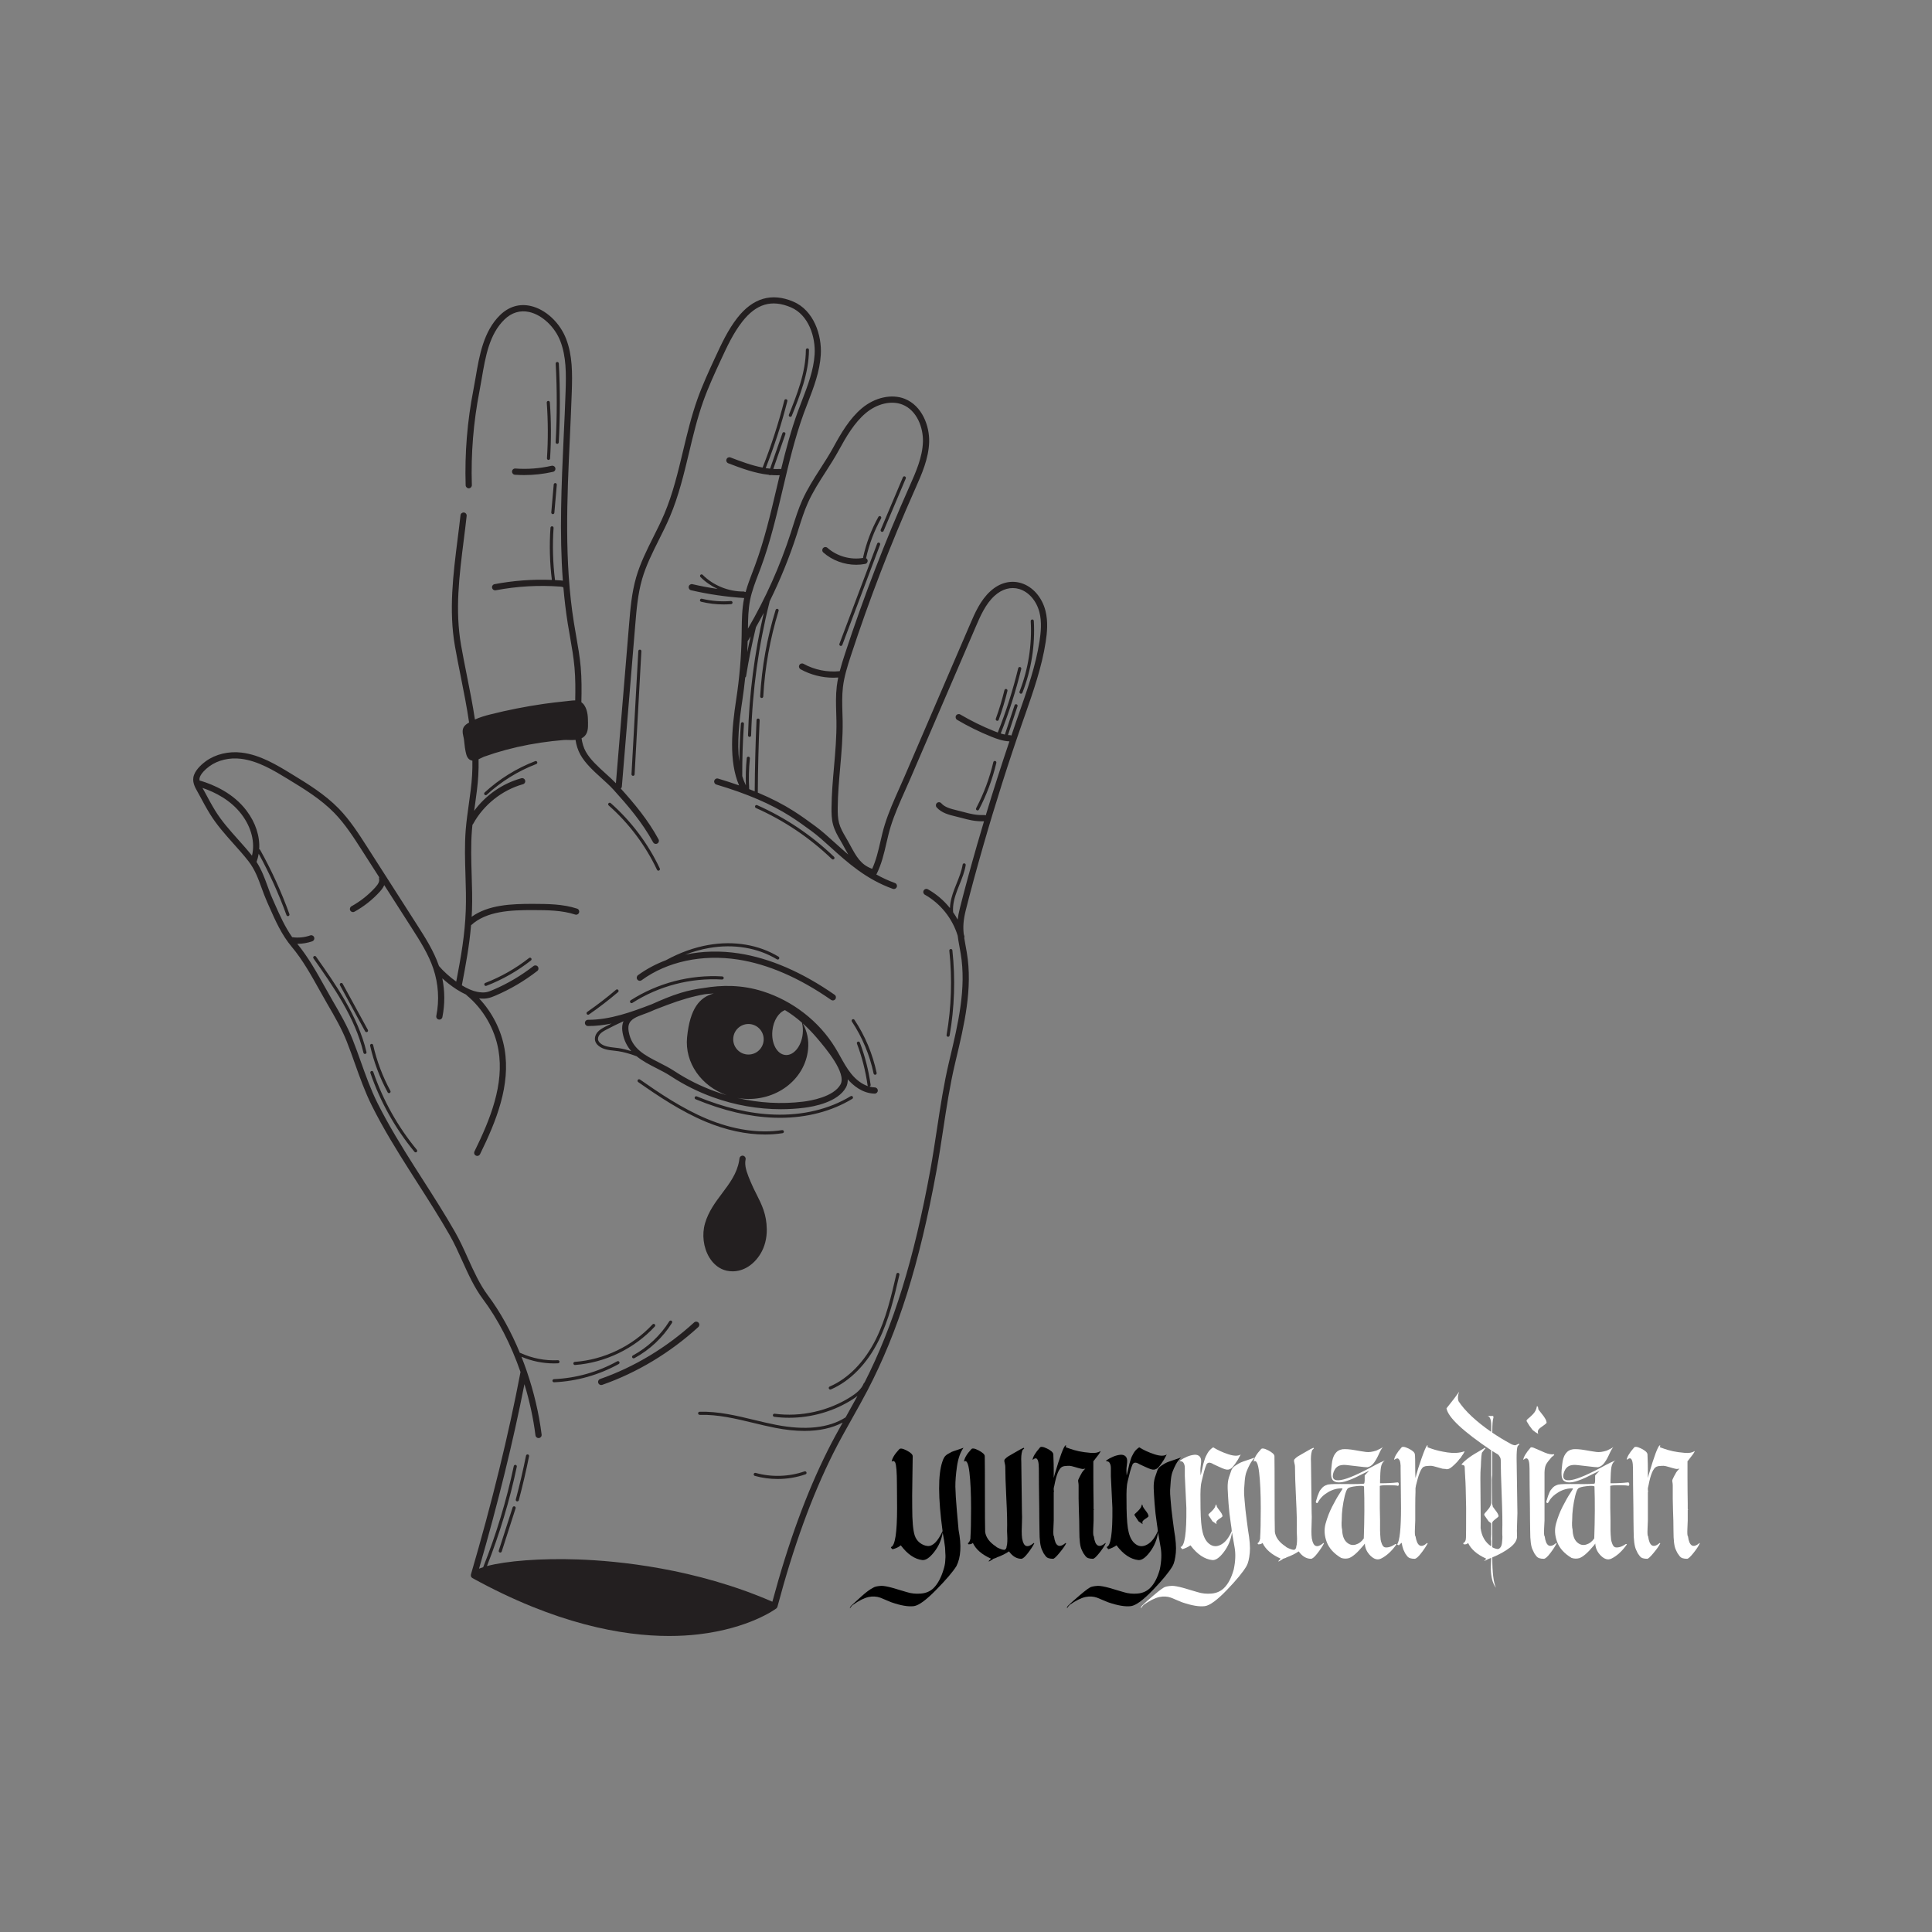 <svg xmlns="http://www.w3.org/2000/svg" xmlns:xlink="http://www.w3.org/1999/xlink" width="500" zoomAndPan="magnify" viewBox="0 0 375 375" height="500" preserveAspectRatio="xMidYMid meet" version="1.0"><rect x="0" y="0" width="375" height="375" fill="#808080" stroke="none"/><defs><g/><clipPath id="8ea33b18f2"><path d="M 37.5 57.703 L 203.25 57.703 L 203.25 317.543 L 37.5 317.543 Z M 37.5 57.703 " clip-rule="nonzero"/></clipPath></defs><g clip-path="url(#8ea33b18f2)"><path fill="#231f20" d="M 102.691 282.656 C 102.117 285.512 101.445 288.383 100.699 291.195 C 100.664 291.328 100.539 291.418 100.41 291.418 C 100.383 291.418 100.355 291.414 100.328 291.41 C 100.168 291.367 100.074 291.199 100.117 291.039 C 100.863 288.238 101.527 285.379 102.102 282.539 C 102.133 282.379 102.293 282.27 102.457 282.305 C 102.621 282.336 102.727 282.496 102.691 282.656 Z M 100.078 292.766 L 97.387 301.141 C 97.344 301.273 97.227 301.352 97.098 301.352 C 97.066 301.352 97.035 301.348 97.004 301.336 C 96.848 301.285 96.758 301.117 96.812 300.957 L 99.504 292.578 C 99.559 292.418 99.727 292.332 99.883 292.383 C 100.043 292.434 100.129 292.605 100.078 292.766 Z M 103.109 186 C 103.211 186.133 103.188 186.32 103.059 186.422 C 100.43 188.488 97.523 190.145 94.406 191.348 C 94.371 191.363 94.336 191.371 94.297 191.371 C 94.18 191.371 94.062 191.297 94.02 191.176 C 93.957 191.02 94.035 190.848 94.191 190.789 C 97.25 189.605 100.105 187.977 102.688 185.949 C 102.816 185.848 103.008 185.871 103.109 186 Z M 118.145 156.336 C 118.02 156.227 118.008 156.035 118.117 155.91 C 118.227 155.785 118.418 155.773 118.539 155.883 C 122.516 159.387 125.809 163.773 128.066 168.566 C 128.137 168.719 128.074 168.898 127.922 168.969 C 127.883 168.988 127.84 168.996 127.797 168.996 C 127.68 168.996 127.574 168.934 127.523 168.824 C 125.301 164.102 122.055 159.785 118.145 156.336 Z M 146.57 156.434 C 146.641 156.281 146.816 156.211 146.969 156.281 C 152.496 158.738 157.516 162.113 161.883 166.305 C 162.004 166.422 162.008 166.613 161.891 166.734 C 161.832 166.793 161.754 166.824 161.672 166.824 C 161.598 166.824 161.523 166.797 161.465 166.742 C 157.148 162.598 152.188 159.262 146.723 156.832 C 146.574 156.762 146.504 156.582 146.57 156.434 Z M 146.844 231.82 C 147.848 233.809 148.797 235.688 148.832 238.609 C 148.852 240.359 148.434 241.996 147.621 243.34 C 146.301 245.523 144.289 246.766 142.191 246.766 C 141.816 246.766 141.441 246.723 141.066 246.645 C 139.695 246.352 138.488 245.426 137.656 244.035 C 136.523 242.133 136.211 239.609 136.844 237.449 C 137.516 235.141 138.867 233.34 140.176 231.598 C 141.637 229.648 143.027 227.797 143.461 225.328 C 143.477 225.148 143.5 224.969 143.539 224.789 C 143.609 224.473 143.91 224.266 144.227 224.32 C 144.547 224.375 144.766 224.668 144.727 224.988 C 144.707 225.156 144.684 225.32 144.656 225.48 C 144.57 226.688 145.129 228.027 145.629 229.223 L 145.738 229.48 C 146.086 230.324 146.473 231.086 146.844 231.82 Z M 136.766 192.984 C 137.352 192.914 137.941 192.863 138.531 192.832 C 135.797 193.562 133.922 195.746 133.363 201.32 C 132.863 206.297 136.152 210.848 141.051 212.57 C 140.297 212.352 139.551 212.113 138.816 211.848 C 136.016 210.836 133.355 209.512 130.902 207.898 C 129.949 207.27 128.922 206.75 127.934 206.246 C 125.09 204.797 122.637 203.551 122.039 200.277 C 121.949 199.785 121.945 199.352 122.027 198.992 C 122.301 197.816 123.562 197.355 125.023 196.824 C 125.496 196.652 125.98 196.477 126.445 196.27 C 126.621 196.188 126.805 196.109 126.98 196.031 C 127.246 195.93 127.512 195.824 127.773 195.723 C 128.336 195.508 128.895 195.289 129.449 195.082 C 132.082 194.082 134.496 193.387 136.766 192.984 Z M 145.57 198.773 C 147.195 198.938 148.379 200.391 148.215 202.02 C 148.055 203.648 146.605 204.836 144.977 204.672 C 143.352 204.508 142.168 203.055 142.332 201.426 C 142.492 199.797 143.941 198.613 145.57 198.773 Z M 149.922 200.055 C 150.117 198.098 151.129 196.523 152.363 196.062 C 153.496 196.746 154.598 197.559 155.66 198.5 C 155.828 199.148 155.887 199.883 155.809 200.648 C 155.562 203.09 154.047 204.938 152.422 204.773 C 150.797 204.609 149.676 202.5 149.922 200.055 Z M 163.148 210.48 C 161.812 212.926 157.277 213.66 155.918 213.828 C 151.688 214.348 147.312 214.094 143.066 213.102 C 143.383 213.16 143.699 213.211 144.023 213.242 C 150.508 213.898 156.246 209.617 156.844 203.688 C 157.031 201.82 156.637 200.117 155.812 198.637 C 156.746 199.473 157.652 200.395 158.523 201.422 L 158.66 201.582 C 160.215 203.414 164.352 208.281 163.148 210.48 Z M 120.121 203.445 C 119.855 203.406 119.582 203.379 119.309 203.348 C 118.258 203.23 117.262 203.121 116.539 202.504 C 116.32 202.316 116.18 202.121 116.113 201.922 C 115.996 201.559 116.129 201.086 116.453 200.715 C 116.766 200.359 117.195 200.117 117.684 199.855 C 118.777 199.273 119.898 198.73 121.027 198.215 C 120.961 198.375 120.898 198.539 120.855 198.719 C 120.73 199.25 120.73 199.832 120.855 200.496 C 121.125 201.973 121.73 203.105 122.527 204.023 C 121.691 203.762 120.875 203.559 120.121 203.445 Z M 114.133 199.152 C 114.145 199.152 114.16 199.152 114.176 199.152 C 115.711 199.152 117.219 198.965 118.707 198.664 C 118.27 198.883 117.832 199.094 117.398 199.32 C 116.859 199.609 116.379 199.883 116 200.316 C 115.531 200.852 115.359 201.539 115.543 202.109 C 115.641 202.418 115.844 202.703 116.148 202.965 C 117.016 203.703 118.148 203.824 119.246 203.945 C 119.512 203.977 119.773 204.004 120.031 204.043 C 121.121 204.203 122.34 204.559 123.566 205.02 C 124.703 205.949 126.055 206.641 127.387 207.32 C 128.348 207.809 129.344 208.316 130.242 208.91 C 132.773 210.57 135.52 211.941 138.406 212.98 C 142.664 214.516 147.141 215.297 151.574 215.297 C 153.078 215.297 154.578 215.207 156.062 215.023 C 157.992 214.789 162.641 213.926 164.207 211.055 C 164.465 210.582 164.559 210.051 164.547 209.492 C 165.547 210.637 167.355 212.223 169.762 212.273 C 169.77 212.273 169.773 212.273 169.777 212.273 C 170.102 212.273 170.371 212.012 170.379 211.688 C 170.387 211.352 170.121 211.074 169.789 211.066 C 169.438 211.062 169.082 211 168.727 210.902 C 168.73 210.902 168.73 210.902 168.734 210.902 C 168.898 210.879 169.012 210.727 168.988 210.562 C 168.598 207.762 167.895 205 166.895 202.359 C 166.836 202.203 166.664 202.125 166.508 202.184 C 166.352 202.242 166.273 202.418 166.332 202.57 C 167.316 205.172 168.008 207.887 168.395 210.645 C 168.402 210.723 168.445 210.789 168.504 210.836 C 167.336 210.457 166.18 209.613 165.203 208.398 C 164.391 207.387 163.766 206.266 163.102 205.074 C 162.777 204.492 162.453 203.91 162.102 203.344 C 158.984 198.238 153.863 194.258 148.051 192.418 C 144 191.133 140.117 191.164 136.594 191.773 C 135.09 191.961 133.605 192.266 132.164 192.703 C 130.219 193.289 128.348 194.102 126.527 194.914 C 122.527 196.453 118.406 197.945 114.176 197.945 C 114.16 197.945 114.141 197.945 114.133 197.945 C 113.801 197.945 113.531 198.215 113.531 198.547 C 113.531 198.879 113.801 199.152 114.133 199.152 Z M 140.191 189.52 C 140.359 189.531 140.484 189.676 140.477 189.84 C 140.465 190.008 140.316 190.129 140.156 190.125 C 134.07 189.758 127.883 191.371 122.742 194.664 C 122.691 194.695 122.637 194.711 122.582 194.711 C 122.48 194.711 122.383 194.66 122.328 194.57 C 122.238 194.434 122.277 194.242 122.418 194.152 C 127.664 190.793 133.977 189.152 140.191 189.52 Z M 165.426 213.285 C 161.441 215.703 156.605 216.965 151.387 216.965 C 151.016 216.965 150.641 216.961 150.266 216.945 C 145.469 216.781 140.477 215.609 135.016 213.363 C 134.863 213.301 134.789 213.125 134.852 212.969 C 134.914 212.816 135.094 212.746 135.246 212.809 C 140.641 215.023 145.559 216.18 150.285 216.34 C 155.816 216.531 160.945 215.297 165.113 212.77 C 165.258 212.684 165.441 212.73 165.527 212.875 C 165.613 213.016 165.57 213.203 165.426 213.285 Z M 152.148 219.605 C 152.176 219.773 152.062 219.926 151.898 219.949 C 150.797 220.121 149.656 220.207 148.492 220.207 C 144.828 220.207 140.906 219.363 136.957 217.715 C 132.137 215.699 127.676 212.691 123.871 210.027 C 123.734 209.934 123.703 209.746 123.797 209.609 C 123.895 209.473 124.082 209.438 124.219 209.535 C 127.996 212.18 132.426 215.168 137.188 217.16 C 142.289 219.289 147.344 220.051 151.805 219.355 C 151.973 219.332 152.125 219.441 152.148 219.605 Z M 113.898 196.832 C 113.805 196.695 113.84 196.508 113.977 196.414 C 115.906 195.078 117.789 193.629 119.574 192.109 C 119.699 192 119.891 192.016 119.996 192.145 C 120.105 192.27 120.09 192.457 119.965 192.566 C 118.164 194.102 116.266 195.562 114.316 196.91 C 114.266 196.945 114.207 196.965 114.148 196.965 C 114.051 196.965 113.957 196.918 113.898 196.832 Z M 165.352 198.285 C 165.262 198.148 165.297 197.957 165.434 197.867 C 165.574 197.773 165.762 197.812 165.852 197.953 C 167.906 201.039 169.391 204.598 170.156 208.246 C 170.191 208.41 170.086 208.57 169.922 208.605 C 169.898 208.609 169.883 208.613 169.859 208.613 C 169.723 208.613 169.598 208.512 169.566 208.371 C 168.816 204.797 167.363 201.309 165.352 198.285 Z M 123.836 189.281 C 125.465 188.09 127.285 187.121 129.242 186.383 C 131.977 184.895 134.754 183.891 137.543 183.41 C 142.465 182.559 147.285 183.367 151.117 185.691 C 151.258 185.777 151.305 185.961 151.219 186.105 C 151.133 186.246 150.945 186.293 150.805 186.207 C 147.094 183.957 142.422 183.176 137.645 184.004 C 136.098 184.273 134.547 184.707 133.008 185.293 C 136.312 184.598 139.867 184.504 143.445 185.059 C 149.438 185.988 155.68 188.688 161.996 193.082 C 162.27 193.273 162.336 193.648 162.148 193.922 C 162.031 194.094 161.844 194.184 161.652 194.184 C 161.535 194.184 161.414 194.148 161.309 194.074 C 155.145 189.781 149.07 187.152 143.262 186.25 C 136.312 185.176 129.492 186.637 124.547 190.254 C 124.277 190.453 123.898 190.395 123.703 190.125 C 123.508 189.855 123.57 189.48 123.836 189.281 Z M 124.492 126.41 L 123.176 150.305 C 123.168 150.465 123.035 150.59 122.875 150.59 C 122.871 150.59 122.863 150.59 122.859 150.59 C 122.691 150.578 122.562 150.438 122.574 150.27 L 123.895 126.375 C 123.898 126.211 124.039 126.082 124.211 126.094 C 124.375 126.102 124.504 126.242 124.492 126.41 Z M 75.246 212.023 C 73.707 209.18 72.562 206.141 71.844 202.984 C 71.809 202.824 71.906 202.66 72.07 202.625 C 72.234 202.586 72.395 202.691 72.43 202.852 C 73.137 205.953 74.262 208.938 75.773 211.734 C 75.855 211.883 75.801 212.062 75.652 212.145 C 75.605 212.168 75.559 212.18 75.508 212.18 C 75.402 212.18 75.297 212.121 75.246 212.023 Z M 80.914 223.18 C 81.02 223.309 81 223.5 80.875 223.605 C 80.816 223.652 80.75 223.672 80.684 223.672 C 80.598 223.672 80.508 223.637 80.449 223.566 C 76.691 219.008 73.812 213.863 71.891 208.273 C 71.836 208.113 71.922 207.941 72.078 207.887 C 72.234 207.832 72.406 207.918 72.461 208.078 C 74.359 213.598 77.203 218.68 80.914 223.18 Z M 71.398 199.895 C 71.48 200.039 71.43 200.223 71.281 200.301 C 71.234 200.328 71.188 200.34 71.137 200.34 C 71.031 200.34 70.926 200.281 70.871 200.184 L 65.988 191.234 C 65.906 191.09 65.961 190.906 66.105 190.828 C 66.254 190.746 66.438 190.801 66.512 190.945 Z M 71.133 204.199 C 71.176 204.363 71.074 204.527 70.91 204.562 C 70.887 204.57 70.863 204.574 70.844 204.574 C 70.707 204.574 70.582 204.48 70.547 204.34 C 68.934 197.496 64.637 191.402 60.848 186.027 C 60.75 185.891 60.781 185.703 60.918 185.609 C 61.055 185.512 61.242 185.543 61.336 185.68 C 65.16 191.098 69.492 197.242 71.133 204.199 Z M 146.301 286.098 C 146.348 285.938 146.516 285.844 146.676 285.891 C 149.758 286.75 153.125 286.645 156.152 285.594 C 156.312 285.539 156.48 285.625 156.535 285.781 C 156.59 285.938 156.508 286.109 156.348 286.164 C 154.617 286.77 152.773 287.07 150.934 287.07 C 149.438 287.07 147.945 286.871 146.512 286.469 C 146.352 286.426 146.258 286.262 146.301 286.098 Z M 183.73 200.883 C 184.668 195.484 184.848 189.984 184.262 184.531 C 184.246 184.367 184.363 184.219 184.527 184.199 C 184.707 184.184 184.844 184.301 184.859 184.469 C 185.453 189.973 185.273 195.531 184.32 200.988 C 184.297 201.133 184.172 201.238 184.027 201.238 C 184.008 201.238 183.992 201.238 183.973 201.234 C 183.812 201.203 183.699 201.051 183.73 200.883 Z M 104.27 147.91 C 104.332 148.062 104.25 148.238 104.094 148.297 C 100.574 149.645 97.25 151.707 94.477 154.266 C 94.418 154.32 94.344 154.348 94.27 154.348 C 94.191 154.348 94.109 154.312 94.051 154.25 C 93.938 154.129 93.945 153.938 94.066 153.824 C 96.895 151.215 100.289 149.109 103.883 147.734 C 104.035 147.676 104.211 147.754 104.27 147.91 Z M 107.805 93.766 C 107.969 93.781 108.09 93.926 108.074 94.094 L 107.602 99.52 C 107.59 99.68 107.461 99.797 107.305 99.797 C 107.297 99.797 107.289 99.793 107.277 99.793 C 107.113 99.781 106.988 99.633 107.004 99.465 L 107.477 94.039 C 107.492 93.875 107.641 93.754 107.805 93.766 Z M 106.164 88.949 C 106.398 85.363 106.383 81.723 106.125 78.141 C 106.113 77.973 106.234 77.832 106.402 77.816 C 106.562 77.805 106.711 77.93 106.723 78.098 C 106.988 81.707 107 85.375 106.77 88.988 C 106.758 89.148 106.625 89.27 106.469 89.27 C 106.461 89.27 106.453 89.27 106.449 89.27 C 106.281 89.258 106.156 89.117 106.164 88.949 Z M 107.855 85.832 C 108.133 80.773 108.137 75.637 107.863 70.574 C 107.855 70.41 107.98 70.266 108.148 70.258 C 108.309 70.25 108.457 70.375 108.465 70.539 C 108.738 75.625 108.734 80.781 108.453 85.863 C 108.449 86.027 108.312 86.148 108.156 86.148 C 108.148 86.148 108.145 86.148 108.141 86.148 C 107.973 86.141 107.844 86 107.855 85.832 Z M 189.473 156.863 C 190.953 154.039 192.074 151.031 192.805 147.926 C 192.84 147.766 193.004 147.664 193.164 147.703 C 193.328 147.742 193.426 147.902 193.391 148.062 C 192.648 151.223 191.508 154.277 190.008 157.145 C 189.953 157.25 189.848 157.305 189.738 157.305 C 189.691 157.305 189.645 157.297 189.598 157.273 C 189.449 157.195 189.395 157.012 189.473 156.863 Z M 195.543 134.098 C 195.086 135.988 194.516 137.879 193.852 139.711 C 193.809 139.832 193.691 139.91 193.57 139.91 C 193.535 139.91 193.5 139.902 193.469 139.891 C 193.309 139.836 193.23 139.66 193.285 139.504 C 193.941 137.691 194.504 135.824 194.961 133.957 C 195 133.793 195.16 133.695 195.324 133.734 C 195.484 133.773 195.586 133.938 195.543 134.098 Z M 200.664 120.523 C 200.938 125.238 200.172 130.062 198.449 134.457 C 198.402 134.578 198.289 134.652 198.172 134.652 C 198.133 134.652 198.094 134.645 198.059 134.629 C 197.902 134.566 197.828 134.395 197.891 134.238 C 199.578 129.918 200.332 125.188 200.062 120.559 C 200.055 120.391 200.18 120.25 200.348 120.238 C 200.512 120.23 200.656 120.355 200.664 120.523 Z M 170.949 102.812 L 175.254 92.637 C 175.316 92.484 175.496 92.41 175.645 92.477 C 175.797 92.539 175.871 92.719 175.809 92.871 L 171.504 103.051 C 171.457 103.164 171.344 103.234 171.227 103.234 C 171.188 103.234 171.148 103.227 171.109 103.211 C 170.953 103.145 170.883 102.969 170.949 102.812 Z M 170.824 105.719 L 163.492 125.184 C 163.445 125.305 163.332 125.375 163.211 125.375 C 163.176 125.375 163.141 125.371 163.105 125.359 C 162.949 125.297 162.871 125.125 162.93 124.969 L 170.262 105.508 C 170.32 105.352 170.492 105.273 170.648 105.332 C 170.805 105.391 170.883 105.566 170.824 105.719 Z M 135.867 116.434 C 135.906 116.273 136.07 116.172 136.23 116.211 C 138.074 116.66 139.973 116.809 141.859 116.66 C 142.027 116.648 142.172 116.773 142.184 116.938 C 142.199 117.105 142.074 117.25 141.906 117.262 C 141.422 117.301 140.938 117.32 140.453 117.32 C 138.984 117.32 137.523 117.145 136.086 116.797 C 135.926 116.762 135.828 116.598 135.867 116.434 Z M 153.129 80.492 C 154.66 76.66 156.398 72.316 156.418 67.914 C 156.418 67.746 156.555 67.613 156.719 67.613 C 156.719 67.613 156.719 67.613 156.723 67.613 C 156.891 67.617 157.02 67.75 157.02 67.918 C 156.996 72.434 155.238 76.836 153.684 80.719 C 153.637 80.836 153.523 80.91 153.406 80.91 C 153.371 80.91 153.332 80.902 153.293 80.887 C 153.141 80.824 153.062 80.648 153.129 80.492 Z M 122.848 263.09 C 125.727 261.527 128.176 259.23 129.922 256.449 C 130.012 256.312 130.199 256.27 130.34 256.355 C 130.48 256.445 130.52 256.633 130.434 256.773 C 128.633 259.641 126.105 262.008 123.133 263.621 C 123.086 263.645 123.035 263.656 122.988 263.656 C 122.883 263.656 122.777 263.602 122.723 263.5 C 122.645 263.352 122.699 263.168 122.848 263.09 Z M 120.098 264.754 C 116.262 266.883 111.922 268.109 107.547 268.297 C 107.543 268.297 107.539 268.297 107.531 268.297 C 107.371 268.297 107.238 268.168 107.23 268.008 C 107.223 267.84 107.355 267.699 107.52 267.691 C 111.805 267.508 116.051 266.312 119.801 264.227 C 119.949 264.148 120.133 264.199 120.211 264.344 C 120.293 264.492 120.238 264.672 120.098 264.754 Z M 111.289 264.664 C 111.277 264.5 111.402 264.355 111.566 264.34 C 117.27 263.918 122.77 261.266 126.66 257.062 C 126.773 256.941 126.965 256.934 127.086 257.047 C 127.207 257.164 127.215 257.352 127.102 257.473 C 123.109 261.781 117.465 264.504 111.613 264.945 C 111.605 264.945 111.598 264.945 111.59 264.945 C 111.438 264.945 111.301 264.824 111.289 264.664 Z M 174.574 247.43 C 173.582 251.723 172.555 256.16 170.551 260.195 C 168.309 264.707 165.016 268.078 161.277 269.684 C 161.238 269.699 161.199 269.707 161.156 269.707 C 161.043 269.707 160.93 269.637 160.883 269.523 C 160.816 269.371 160.887 269.195 161.039 269.129 C 164.648 267.578 167.836 264.309 170.012 259.926 C 171.984 255.957 173.004 251.551 173.984 247.293 C 174.023 247.133 174.188 247.031 174.348 247.066 C 174.508 247.105 174.609 247.27 174.574 247.43 Z M 147.547 135.16 C 147.863 129.473 148.875 123.824 150.551 118.379 C 150.602 118.223 150.77 118.133 150.93 118.184 C 151.09 118.23 151.176 118.398 151.129 118.559 C 149.469 123.957 148.465 129.555 148.148 135.191 C 148.137 135.352 148.008 135.477 147.848 135.477 C 147.84 135.477 147.836 135.477 147.828 135.477 C 147.664 135.469 147.539 135.324 147.547 135.16 Z M 107.07 90.406 C 107.395 90.332 107.723 90.535 107.793 90.863 C 107.867 91.188 107.664 91.512 107.34 91.582 C 105.504 92 103.633 92.211 101.758 92.211 C 101.152 92.211 100.547 92.188 99.941 92.148 C 99.609 92.121 99.363 91.832 99.387 91.5 C 99.41 91.168 99.691 90.918 100.031 90.941 C 102.391 91.113 104.762 90.934 107.07 90.406 Z M 159.809 107.238 C 159.559 107.016 159.535 106.637 159.754 106.387 C 159.973 106.137 160.355 106.113 160.605 106.332 C 162.457 107.977 165.102 108.715 167.539 108.293 C 167.527 108.242 167.523 108.195 167.535 108.141 C 168.137 105.406 169.133 102.777 170.492 100.328 C 170.57 100.18 170.754 100.129 170.898 100.207 C 171.047 100.289 171.098 100.473 171.02 100.617 C 169.688 103.02 168.715 105.594 168.117 108.273 C 168.113 108.301 168.102 108.32 168.094 108.344 C 168.242 108.426 168.363 108.566 168.398 108.75 C 168.461 109.078 168.25 109.395 167.922 109.457 C 167.352 109.566 166.77 109.621 166.184 109.621 C 163.867 109.621 161.535 108.77 159.809 107.238 Z M 135.578 256.73 C 135.801 256.973 135.785 257.355 135.539 257.582 C 130.074 262.574 123.621 266.453 116.887 268.801 C 116.82 268.824 116.754 268.832 116.688 268.832 C 116.441 268.832 116.207 268.68 116.121 268.43 C 116.012 268.113 116.18 267.77 116.492 267.66 C 123.074 265.367 129.379 261.574 134.727 256.688 C 134.973 256.465 135.355 256.484 135.578 256.73 Z M 201.777 124.406 C 201.043 129.188 199.402 133.871 197.812 138.402 L 197.395 139.59 C 197.027 140.648 196.672 141.715 196.312 142.773 C 196.23 142.73 196.141 142.699 196.047 142.699 C 195.914 142.695 195.781 142.684 195.648 142.672 L 197.496 137.082 C 197.551 136.922 197.465 136.754 197.305 136.703 C 197.148 136.648 196.977 136.734 196.926 136.891 L 195.047 142.574 C 194.773 142.52 194.508 142.453 194.242 142.367 C 195.848 138.301 197.188 134.086 198.223 129.836 C 198.262 129.676 198.164 129.512 198 129.473 C 197.84 129.434 197.676 129.531 197.637 129.691 C 196.609 133.926 195.273 138.129 193.668 142.18 C 193.391 142.078 193.117 141.973 192.859 141.867 C 190.633 140.973 188.461 139.898 186.391 138.684 C 186.105 138.516 185.734 138.609 185.566 138.895 C 185.398 139.184 185.496 139.555 185.781 139.723 C 187.902 140.973 190.129 142.07 192.41 142.988 C 193.441 143.406 194.652 143.848 195.926 143.898 C 194.32 148.652 192.781 153.457 191.332 158.266 C 191.242 158.223 191.148 158.195 191.039 158.199 C 189.438 158.254 188.363 157.969 187.008 157.605 C 186.586 157.496 186.148 157.379 185.66 157.262 C 184.434 156.969 183.363 156.668 182.711 155.918 C 182.492 155.664 182.113 155.637 181.859 155.859 C 181.609 156.078 181.582 156.457 181.801 156.707 C 182.762 157.812 184.273 158.172 185.379 158.438 C 185.855 158.551 186.289 158.664 186.699 158.773 C 187.98 159.117 189.102 159.414 190.652 159.414 C 190.766 159.414 190.879 159.41 190.996 159.406 C 190.547 160.918 190.094 162.426 189.664 163.934 C 188.305 168.672 187.242 172.59 186.316 176.262 C 186.105 177.102 185.965 177.832 185.879 178.492 C 185.613 178 185.32 177.523 185 177.066 C 184.867 175.566 185.328 174.062 185.773 172.875 C 185.922 172.477 186.082 172.082 186.238 171.688 C 186.723 170.484 187.227 169.238 187.441 167.926 C 187.469 167.762 187.355 167.605 187.191 167.578 C 187.027 167.547 186.875 167.66 186.848 167.828 C 186.641 169.074 186.156 170.289 185.684 171.461 C 185.523 171.863 185.359 172.262 185.211 172.664 C 184.824 173.688 184.434 174.941 184.383 176.25 C 183.207 174.789 181.758 173.543 180.109 172.613 C 179.82 172.445 179.453 172.551 179.289 172.84 C 179.125 173.133 179.23 173.5 179.52 173.664 C 182.562 175.383 184.855 178.262 185.883 181.605 C 185.961 182.27 186.086 182.949 186.227 183.719 C 186.305 184.141 186.387 184.59 186.469 185.082 C 187.605 191.816 185.953 198.766 184.355 205.484 L 184.203 206.133 C 183.191 210.391 182.52 214.828 181.867 219.117 C 181.473 221.723 181.062 224.414 180.586 227.031 C 177.391 244.48 173.43 257.285 167.793 268.367 C 167.73 268.398 167.676 268.453 167.648 268.523 C 167.195 269.691 166.082 270.516 165.164 271.105 C 160.84 273.875 155.445 275.082 150.355 274.402 C 150.191 274.379 150.043 274.496 150.016 274.66 C 149.996 274.828 150.113 274.98 150.277 275 C 151.234 275.129 152.199 275.188 153.168 275.188 C 157.496 275.188 161.859 273.941 165.488 271.613 C 165.793 271.418 166.117 271.195 166.438 270.945 C 165.742 272.223 165.035 273.496 164.34 274.734 C 164.27 274.859 164.195 274.988 164.125 275.113 C 160.859 277.188 156.309 277.676 150.582 276.551 C 149.172 276.277 147.746 275.934 146.367 275.602 C 142.934 274.77 139.383 273.918 135.797 274.02 C 135.629 274.023 135.496 274.164 135.5 274.328 C 135.508 274.496 135.66 274.633 135.812 274.625 C 139.32 274.52 142.832 275.367 146.227 276.184 C 147.609 276.52 149.047 276.867 150.465 277.145 C 152.508 277.543 154.402 277.742 156.152 277.742 C 159.027 277.742 161.5 277.195 163.559 276.121 C 162.57 277.887 161.578 279.691 160.668 281.512 C 156.531 289.785 153.012 299.402 149.918 310.891 C 134.961 304.391 119.895 302.957 112.18 302.688 C 104.977 302.434 98.297 302.965 94.516 303.973 C 96.977 297.734 98.93 291.254 100.309 284.691 C 100.344 284.527 100.242 284.367 100.078 284.332 C 99.914 284.297 99.758 284.406 99.723 284.566 C 98.316 291.25 96.312 297.84 93.785 304.188 C 93.492 304.281 93.227 304.375 92.984 304.473 C 96.637 291.871 99.594 279.844 101.793 268.664 C 102.781 271.914 103.516 275.27 103.934 278.602 C 103.973 278.906 104.234 279.129 104.531 279.129 C 104.555 279.129 104.582 279.125 104.609 279.125 C 104.938 279.082 105.172 278.781 105.129 278.449 C 104.609 274.309 103.613 270.129 102.246 266.145 C 102.238 266.098 102.219 266.059 102.203 266.016 C 101.891 265.117 101.562 264.227 101.215 263.348 C 103.211 264.195 105.371 264.637 107.539 264.637 C 107.797 264.637 108.059 264.633 108.316 264.617 C 108.48 264.613 108.609 264.469 108.602 264.305 C 108.594 264.137 108.449 264.008 108.285 264.02 C 105.805 264.137 103.289 263.652 101.031 262.613 C 100.988 262.598 100.949 262.59 100.906 262.59 C 99.195 258.445 97.09 254.621 94.691 251.422 C 93.113 249.316 91.945 246.723 90.812 244.215 C 90.047 242.508 89.25 240.746 88.328 239.137 C 86.379 235.723 84.23 232.363 82.152 229.113 C 81.562 228.195 80.977 227.273 80.391 226.355 C 78.098 222.734 75.465 218.5 73.254 214.07 C 71.965 211.484 70.992 208.754 70.051 206.113 C 69.535 204.664 69.004 203.168 68.418 201.699 C 67.383 199.09 65.965 196.648 64.59 194.285 C 64.074 193.398 63.574 192.492 63.07 191.59 C 61.469 188.719 59.812 185.758 57.699 183.191 C 57.711 183.191 57.727 183.195 57.738 183.195 C 58.715 183.195 59.688 183.027 60.609 182.703 C 60.922 182.594 61.086 182.25 60.977 181.934 C 60.863 181.621 60.52 181.453 60.207 181.566 C 59.09 181.961 57.887 182.07 56.711 181.906 C 55.324 179.941 54.324 177.695 53.355 175.504 L 52.93 174.539 C 52.539 173.672 52.223 172.789 51.91 171.934 C 51.352 170.391 50.77 168.809 49.793 167.297 C 49.984 166.781 50.125 166.254 50.215 165.711 C 52.309 169.527 54.125 173.527 55.605 177.625 C 55.648 177.746 55.766 177.82 55.887 177.82 C 55.922 177.82 55.957 177.816 55.988 177.805 C 56.148 177.746 56.227 177.574 56.172 177.418 C 54.625 173.137 52.719 168.949 50.504 164.977 C 50.465 164.898 50.391 164.848 50.309 164.832 C 50.469 162.332 49.621 159.676 47.836 157.328 C 45.289 153.965 41.5 152.301 38.773 151.5 C 38.758 151.496 38.738 151.5 38.723 151.496 C 38.699 151.27 38.711 151.043 38.797 150.82 C 39.039 150.18 39.734 149.395 40.656 148.727 C 42.309 147.531 44.547 147.004 46.797 147.285 C 50.121 147.695 53.195 149.574 55.906 151.227 C 59.047 153.141 62.297 155.125 64.887 157.785 C 66.973 159.93 68.633 162.516 70.234 165.016 L 73.602 170.27 C 73.562 170.379 73.547 170.5 73.578 170.621 C 73.695 171.043 73.453 171.578 72.828 172.262 C 71.5 173.723 69.949 174.949 68.223 175.906 C 67.934 176.066 67.828 176.434 67.984 176.727 C 68.098 176.922 68.301 177.035 68.512 177.035 C 68.613 177.035 68.715 177.012 68.805 176.961 C 70.648 175.941 72.301 174.633 73.719 173.074 C 73.914 172.859 74.324 172.398 74.586 171.805 L 79.934 180.156 C 81.523 182.637 83.164 185.199 84.109 188.012 C 85.098 190.961 85.297 194.129 84.688 197.18 C 84.621 197.508 84.832 197.828 85.16 197.891 C 85.484 197.957 85.801 197.742 85.867 197.418 C 86.367 194.93 86.355 192.371 85.852 189.895 C 86.691 190.664 87.645 191.406 88.625 192.035 C 88.637 192.043 88.648 192.051 88.66 192.059 C 89.262 192.441 89.871 192.781 90.473 193.055 C 90.5 193.09 90.52 193.129 90.555 193.16 C 93.789 195.82 96.043 199.711 96.75 203.832 C 97.887 210.48 95.184 217.211 92.094 223.496 C 91.949 223.793 92.07 224.156 92.371 224.301 C 92.453 224.344 92.547 224.363 92.637 224.363 C 92.855 224.363 93.07 224.242 93.176 224.027 C 96.355 217.559 99.133 210.613 97.938 203.629 C 97.312 199.977 95.543 196.496 92.988 193.789 C 93.227 193.82 93.488 193.836 93.762 193.836 C 94.008 193.836 94.266 193.824 94.523 193.777 C 95.133 193.68 95.684 193.457 96.199 193.234 C 99.086 191.996 101.805 190.391 104.285 188.465 C 104.547 188.262 104.594 187.883 104.391 187.617 C 104.188 187.355 103.809 187.309 103.543 187.512 C 101.148 189.375 98.516 190.93 95.723 192.125 C 95.281 192.316 94.805 192.512 94.332 192.59 C 93.848 192.668 93.293 192.641 92.582 192.504 C 91.691 192.332 90.668 191.871 89.645 191.25 C 90.422 187.191 91.102 183.539 91.434 179.59 C 94.406 176.844 99.043 176.633 103.539 176.648 C 106.25 176.66 109.055 176.672 111.637 177.512 C 111.957 177.617 112.293 177.441 112.395 177.125 C 112.5 176.809 112.328 176.469 112.008 176.363 C 109.246 175.465 106.348 175.453 103.543 175.441 C 99.23 175.426 94.793 175.625 91.547 177.949 C 91.57 177.543 91.598 177.145 91.613 176.73 C 91.695 174.434 91.621 172.102 91.551 169.848 C 91.465 166.984 91.371 164.027 91.602 161.137 C 91.629 160.785 91.664 160.434 91.703 160.078 C 91.758 160.031 91.809 159.977 91.844 159.91 C 93.855 156.223 97.465 153.344 101.508 152.219 C 101.828 152.133 102.016 151.797 101.926 151.477 C 101.84 151.156 101.504 150.969 101.184 151.059 C 97.516 152.078 94.281 154.336 92.031 157.387 C 92.086 157.02 92.133 156.652 92.188 156.289 C 92.449 154.414 92.723 152.469 92.836 150.531 C 92.898 149.484 92.91 148.426 92.891 147.371 C 93.059 147.297 93.234 147.215 93.43 147.117 C 93.629 147.016 93.805 146.93 93.93 146.883 C 94.629 146.633 95.352 146.391 96.074 146.164 C 98.891 145.285 101.887 144.605 104.977 144.145 C 106.426 143.93 107.922 143.758 109.426 143.633 C 109.738 143.609 110.074 143.621 110.43 143.633 C 110.852 143.648 111.281 143.656 111.707 143.609 C 111.867 144.617 112.148 145.586 112.656 146.488 C 113.609 148.195 115.211 149.645 116.762 151.051 C 117.613 151.82 118.41 152.547 119.086 153.289 C 121.789 156.277 124.609 159.527 126.766 163.484 C 126.875 163.688 127.082 163.801 127.297 163.801 C 127.391 163.801 127.492 163.777 127.582 163.727 C 127.875 163.57 127.98 163.199 127.82 162.91 C 125.746 159.086 123.09 155.941 120.5 153.062 C 120.609 152.961 120.688 152.824 120.703 152.664 L 123.297 121.344 C 123.543 118.359 123.801 115.273 124.641 112.375 C 125.402 109.742 126.668 107.223 127.887 104.785 C 128.625 103.312 129.387 101.793 130.043 100.246 C 131.738 96.246 132.758 91.969 133.75 87.832 C 134.535 84.531 135.352 81.121 136.5 77.895 C 137.477 75.141 138.73 72.438 139.941 69.82 C 141.113 67.289 142.328 64.668 144.055 62.457 C 146.777 58.965 149.777 58.074 153.496 59.648 C 156.961 61.117 158.324 65.422 158.117 68.793 C 157.93 71.848 156.789 74.82 155.684 77.695 C 155.418 78.391 155.148 79.086 154.895 79.785 C 153.551 83.461 152.535 87.281 151.617 91.062 C 151.547 91.035 151.469 91.023 151.387 91.027 C 150.953 91.051 150.523 91.047 150.094 91.023 L 152.441 84.277 C 152.496 84.121 152.414 83.949 152.254 83.895 C 152.102 83.84 151.926 83.922 151.871 84.078 L 149.473 90.965 C 149.188 90.938 148.906 90.902 148.621 90.863 C 150.289 86.629 151.711 82.262 152.824 77.859 C 152.867 77.699 152.77 77.531 152.609 77.492 C 152.445 77.449 152.281 77.547 152.242 77.711 C 151.121 82.129 149.695 86.512 148.02 90.754 C 145.848 90.34 143.734 89.535 141.789 88.793 C 141.48 88.676 141.133 88.828 141.016 89.141 C 140.895 89.453 141.051 89.801 141.359 89.922 C 143.781 90.848 146.465 91.867 149.254 92.16 C 149.285 92.188 149.316 92.207 149.355 92.223 C 149.391 92.234 149.422 92.238 149.457 92.238 C 149.504 92.238 149.543 92.219 149.582 92.199 C 149.98 92.23 150.383 92.25 150.785 92.25 C 150.969 92.25 151.152 92.246 151.336 92.238 C 151.141 93.062 150.945 93.883 150.754 94.699 C 149.574 99.703 148.355 104.883 146.547 109.758 C 146.395 110.176 146.234 110.594 146.074 111.008 C 145.59 112.273 145.094 113.574 144.727 114.91 C 144.688 114.902 144.652 114.883 144.609 114.883 C 144.578 114.879 144.547 114.875 144.512 114.871 C 144.461 114.836 144.402 114.812 144.34 114.812 C 141.426 114.844 138.445 113.645 136.387 111.574 C 136.27 111.453 136.078 111.457 135.961 111.574 C 135.844 111.691 135.844 111.879 135.961 112 C 136.93 112.973 138.066 113.746 139.297 114.316 C 137.652 114.07 136.016 113.766 134.406 113.391 C 134.082 113.316 133.754 113.52 133.684 113.844 C 133.609 114.168 133.809 114.492 134.133 114.566 C 137.512 115.352 140.98 115.855 144.445 116.078 C 144.438 116.109 144.426 116.141 144.422 116.172 C 144.012 118.195 143.988 120.273 143.965 122.281 L 143.953 123.312 C 143.883 127.441 143.531 131.605 142.906 135.688 C 142.023 141.43 141.445 147.805 143.457 152.445 C 142.176 151.992 140.824 151.555 139.391 151.125 C 139.074 151.027 138.738 151.207 138.641 151.531 C 138.547 151.848 138.727 152.184 139.043 152.277 C 145.051 154.078 149.613 156.035 153.406 158.445 C 154.824 159.344 156.207 160.352 157.543 161.328 C 158.719 162.191 159.941 163.297 161.238 164.469 C 164.453 167.375 168.102 170.668 173.293 172.523 C 173.359 172.547 173.426 172.559 173.496 172.559 C 173.742 172.559 173.977 172.406 174.062 172.16 C 174.176 171.844 174.012 171.5 173.699 171.387 C 172.402 170.926 171.207 170.359 170.09 169.734 C 170.102 169.719 170.113 169.695 170.125 169.676 C 170.129 169.664 170.141 169.656 170.148 169.645 C 171.117 167.703 171.59 165.664 172.043 163.691 C 172.293 162.613 172.551 161.496 172.887 160.414 C 173.613 158.078 174.66 155.73 175.672 153.457 C 176.02 152.684 176.367 151.914 176.695 151.145 L 189.387 121.664 C 190.277 119.59 191.289 117.238 193.039 115.648 C 194.508 114.312 196.211 113.844 197.836 114.328 C 199.68 114.883 201.176 116.605 201.75 118.828 C 202.242 120.734 202.023 122.812 201.777 124.406 Z M 46.215 162.949 C 44.641 161.188 43.012 159.367 41.773 157.352 C 41.07 156.207 40.422 154.996 39.793 153.824 L 39.676 153.609 C 39.59 153.453 39.504 153.297 39.41 153.137 C 39.371 153.066 39.332 153 39.297 152.934 C 41.738 153.762 44.781 155.289 46.879 158.055 C 48.812 160.602 49.535 163.527 48.91 166.086 C 48.051 165.004 47.121 163.961 46.215 162.949 Z M 145.191 124.352 C 145.363 124.074 145.527 123.785 145.695 123.504 C 145.465 124.52 145.25 125.543 145.047 126.57 C 145.082 125.855 145.102 125.145 145.121 124.43 C 145.145 124.402 145.172 124.383 145.191 124.352 Z M 145.484 143.031 C 145.484 143.031 145.488 143.031 145.492 143.031 C 145.656 143.031 145.789 142.902 145.793 142.738 C 146.035 134.008 147.238 125.289 149.371 116.82 C 149.379 116.797 149.379 116.773 149.375 116.746 C 151.441 112.555 153.211 108.215 154.648 103.77 C 154.781 103.359 154.91 102.945 155.039 102.535 C 155.566 100.879 156.105 99.172 156.82 97.582 C 157.75 95.492 159.02 93.52 160.25 91.605 C 161.113 90.258 162.016 88.859 162.797 87.422 C 164.238 84.773 165.832 82.035 168.059 80.168 C 170.25 78.332 173.035 77.691 175.16 78.531 C 178.012 79.66 179.223 83.066 179.141 85.754 C 179.051 88.746 177.773 91.621 176.535 94.402 L 176.453 94.586 C 171.781 105.09 167.598 115.953 164.016 126.879 C 163.633 128.051 163.277 129.168 162.992 130.273 C 162.988 130.273 162.988 130.273 162.984 130.273 C 160.582 130.523 158.094 130.02 155.973 128.852 C 155.684 128.688 155.316 128.793 155.156 129.086 C 154.996 129.379 155.102 129.746 155.395 129.906 C 157.332 130.977 159.555 131.543 161.773 131.543 C 162.082 131.543 162.395 131.531 162.699 131.504 C 162.586 132.07 162.488 132.637 162.418 133.207 C 162.211 134.941 162.262 136.695 162.312 138.395 C 162.328 138.938 162.344 139.48 162.352 140.02 C 162.395 142.973 162.133 145.973 161.879 148.875 C 161.652 151.441 161.422 154.094 161.398 156.727 C 161.387 157.855 161.402 158.957 161.695 160.051 C 161.992 161.168 162.559 162.18 163.074 163.043 C 163.41 163.609 163.707 164.164 163.992 164.688 C 164.215 165.094 164.43 165.488 164.648 165.871 C 163.742 165.098 162.875 164.32 162.043 163.57 C 160.723 162.379 159.477 161.25 158.25 160.355 C 156.898 159.367 155.5 158.344 154.051 157.426 C 151.988 156.113 149.691 154.938 147.09 153.844 C 147.117 149.168 147.234 144.441 147.445 139.781 C 147.453 139.613 147.324 139.473 147.16 139.465 C 147.008 139.457 146.852 139.586 146.844 139.754 C 146.637 144.34 146.52 148.992 146.488 153.598 C 146.133 153.453 145.781 153.309 145.414 153.168 C 145.305 151.184 145.344 149.18 145.551 147.203 C 145.566 147.035 145.445 146.891 145.277 146.871 C 145.117 146.855 144.965 146.977 144.949 147.141 C 144.77 148.898 144.715 150.676 144.777 152.445 C 144.496 151.875 144.262 151.273 144.07 150.637 C 144.059 147.266 144.168 143.859 144.402 140.5 C 144.414 140.336 144.293 140.191 144.125 140.18 C 143.965 140.164 143.816 140.293 143.805 140.461 C 143.633 142.898 143.531 145.359 143.488 147.816 C 143.023 144.109 143.488 139.84 144.098 135.871 C 144.32 134.418 144.492 132.957 144.648 131.488 C 144.73 131.445 144.797 131.367 144.812 131.27 C 145.32 128.078 145.969 124.871 146.734 121.727 C 147.254 120.812 147.758 119.887 148.25 118.953 C 146.445 126.746 145.414 134.727 145.191 142.723 C 145.188 142.887 145.316 143.027 145.484 143.031 Z M 202.918 118.527 C 202.238 115.895 200.426 113.844 198.18 113.172 C 196.137 112.562 194.02 113.121 192.23 114.754 C 190.289 116.52 189.219 119 188.281 121.188 L 175.59 150.668 C 175.258 151.43 174.918 152.195 174.574 152.969 C 173.547 155.27 172.484 157.652 171.738 160.055 C 171.387 161.18 171.125 162.32 170.871 163.422 C 170.449 165.242 170.047 166.969 169.289 168.637 C 167.082 167.848 166.219 166.258 165.051 164.109 C 164.758 163.574 164.453 163.012 164.109 162.43 C 163.617 161.598 163.113 160.707 162.859 159.742 C 162.605 158.793 162.594 157.777 162.602 156.738 C 162.625 154.152 162.855 151.523 163.078 148.98 C 163.336 146.047 163.602 143.016 163.559 140.004 C 163.551 139.457 163.535 138.906 163.516 138.359 C 163.469 136.707 163.418 134.996 163.613 133.352 C 163.855 131.34 164.457 129.402 165.16 127.254 C 168.73 116.371 172.898 105.543 177.555 95.078 L 177.637 94.895 C 178.922 92.004 180.25 89.02 180.348 85.789 C 180.438 82.695 178.992 78.754 175.602 77.406 C 173.074 76.406 169.812 77.125 167.285 79.242 C 164.898 81.246 163.238 84.098 161.742 86.844 C 160.977 88.242 160.09 89.621 159.234 90.953 C 157.984 92.902 156.691 94.918 155.719 97.086 C 154.98 98.742 154.426 100.484 153.891 102.172 C 153.762 102.578 153.633 102.988 153.5 103.395 C 151.406 109.875 148.605 116.125 145.176 122.012 C 145.199 120.145 145.234 118.23 145.602 116.41 C 145.945 114.719 146.582 113.055 147.199 111.441 C 147.359 111.023 147.52 110.602 147.676 110.18 C 149.512 105.23 150.738 100.016 151.926 94.973 C 153.082 90.066 154.277 84.992 156.023 80.199 C 156.277 79.508 156.543 78.816 156.809 78.129 C 157.945 75.168 159.121 72.109 159.316 68.867 C 159.547 65.082 157.973 60.238 153.965 58.539 C 149.785 56.766 146.129 57.836 143.105 61.711 C 141.293 64.035 140.051 66.719 138.848 69.312 C 137.625 71.953 136.363 74.684 135.363 77.488 C 134.195 80.777 133.371 84.219 132.574 87.551 C 131.598 91.637 130.59 95.867 128.934 99.773 C 128.293 101.285 127.539 102.789 126.809 104.246 C 125.566 106.73 124.277 109.301 123.484 112.035 C 122.609 115.055 122.348 118.199 122.098 121.242 L 119.547 152.023 C 118.93 151.391 118.242 150.762 117.57 150.156 C 116.09 148.816 114.562 147.434 113.703 145.898 C 113.262 145.102 113.016 144.227 112.879 143.301 C 113 143.242 113.113 143.176 113.215 143.105 C 114.16 142.41 114.148 141.273 114.133 140.254 C 114.121 139.289 114.105 137.969 113.453 136.949 C 113.27 136.66 113.062 136.449 112.844 136.297 C 112.902 134.039 112.914 131.738 112.715 129.465 C 112.531 127.41 112.168 125.352 111.82 123.367 C 111.68 122.547 111.535 121.723 111.402 120.902 C 109.5 109.043 110.062 96.77 110.613 84.898 C 110.742 82.027 110.879 79.055 110.98 76.137 C 111.109 72.379 111.117 69.008 109.898 65.809 C 108.68 62.617 105.898 60.031 102.984 59.383 C 100.812 58.898 98.773 59.504 97.086 61.137 C 93.848 64.273 93.031 69.055 92.316 73.27 C 92.176 74.102 92.035 74.918 91.879 75.707 C 90.691 81.797 90.188 88.016 90.383 94.195 C 90.395 94.527 90.688 94.797 91.004 94.781 C 91.336 94.77 91.598 94.488 91.586 94.156 C 91.395 88.066 91.891 81.938 93.062 75.941 C 93.219 75.141 93.359 74.312 93.504 73.473 C 94.223 69.238 94.969 64.863 97.926 62.004 C 99.305 60.668 100.965 60.168 102.723 60.559 C 105.219 61.117 107.711 63.453 108.773 66.242 C 109.91 69.227 109.902 72.469 109.777 76.094 C 109.68 79.008 109.543 81.973 109.406 84.848 C 108.988 94.008 108.559 103.414 109.25 112.711 C 109.082 112.676 108.934 112.664 108.844 112.66 C 108.473 112.629 108.098 112.613 107.727 112.594 C 107.309 109.242 107.211 105.844 107.449 102.473 C 107.461 102.309 107.336 102.164 107.168 102.152 C 107.004 102.141 106.855 102.266 106.848 102.434 C 106.609 105.805 106.703 109.207 107.117 112.562 C 103.391 112.414 99.656 112.691 95.992 113.387 C 95.664 113.449 95.449 113.766 95.512 114.09 C 95.566 114.383 95.82 114.582 96.102 114.582 C 96.141 114.582 96.18 114.578 96.215 114.574 C 100.344 113.789 104.562 113.551 108.754 113.859 C 109.23 113.895 109.312 114 109.312 114 C 109.324 114.027 109.344 114.043 109.359 114.066 C 109.562 116.418 109.84 118.766 110.211 121.094 C 110.348 121.922 110.488 122.746 110.637 123.574 C 110.98 125.535 111.336 127.566 111.512 129.57 C 111.699 131.676 111.695 133.828 111.648 135.949 C 111.348 135.941 111.055 135.969 110.797 136 L 109.562 136.137 C 108.219 136.281 106.832 136.434 105.465 136.633 C 101.992 137.137 98.512 137.824 95.113 138.684 C 94.156 138.922 93.156 139.215 92.184 139.656 C 91.754 136.781 91.18 133.918 90.617 131.098 C 90.23 129.156 89.828 127.145 89.488 125.203 C 88.305 118.398 89.133 111.828 90.008 104.871 C 90.203 103.301 90.406 101.727 90.578 100.141 C 90.617 99.809 90.375 99.512 90.047 99.477 C 89.719 99.441 89.418 99.68 89.383 100.008 C 89.207 101.586 89.012 103.156 88.812 104.719 C 87.965 111.457 87.086 118.43 88.301 125.41 C 88.645 127.367 89.047 129.383 89.438 131.336 C 90.023 134.27 90.617 137.254 91.051 140.242 C 90.125 140.773 89.516 141.285 89.93 142.902 C 90.051 143.367 90.098 143.855 90.152 144.367 C 90.203 144.836 90.254 145.324 90.359 145.812 L 90.395 145.969 C 90.516 146.543 90.719 147.496 91.688 147.648 C 91.703 148.594 91.688 149.531 91.633 150.461 C 91.523 152.352 91.254 154.27 90.992 156.121 C 90.766 157.727 90.535 159.391 90.398 161.043 C 90.164 163.996 90.258 166.992 90.348 169.887 C 90.418 172.117 90.488 174.43 90.406 176.684 C 90.234 181.539 89.465 185.766 88.555 190.531 C 87.277 189.621 86.078 188.527 85.207 187.508 C 84.211 184.605 82.555 182.012 80.945 179.504 L 71.246 164.363 C 69.613 161.812 67.922 159.172 65.75 156.941 C 63.051 154.172 59.738 152.148 56.535 150.195 C 53.719 148.48 50.523 146.531 46.945 146.086 C 44.395 145.77 41.848 146.375 39.953 147.75 C 39.418 148.137 38.133 149.164 37.668 150.395 C 37.184 151.672 37.84 152.816 38.367 153.734 C 38.453 153.887 38.539 154.031 38.613 154.18 L 38.734 154.398 C 39.367 155.586 40.027 156.809 40.75 157.984 C 42.043 160.09 43.707 161.953 45.316 163.754 C 46.301 164.852 47.316 165.988 48.223 167.152 C 49.48 168.77 50.109 170.508 50.777 172.344 C 51.098 173.219 51.426 174.125 51.828 175.027 L 52.254 175.992 C 53.441 178.672 54.66 181.441 56.609 183.758 C 58.73 186.285 60.402 189.281 62.016 192.18 C 62.523 193.09 63.031 194 63.551 194.891 C 64.902 197.215 66.301 199.621 67.301 202.145 C 67.875 203.594 68.406 205.082 68.914 206.52 C 69.867 209.195 70.855 211.961 72.176 214.609 C 74.41 219.09 77.062 223.355 79.375 227 C 79.961 227.922 80.547 228.844 81.137 229.766 C 83.207 233 85.348 236.348 87.281 239.738 C 88.176 241.297 88.957 243.031 89.715 244.711 C 90.875 247.281 92.07 249.934 93.727 252.145 C 96.684 256.09 99.191 261.008 101.031 266.305 C 98.719 278.477 95.48 291.695 91.406 305.605 C 91.406 305.609 91.406 305.613 91.406 305.617 C 91.395 305.652 91.398 305.684 91.395 305.719 C 91.391 305.77 91.387 305.816 91.395 305.867 C 91.395 305.875 91.391 305.887 91.395 305.891 C 91.398 305.918 91.414 305.938 91.422 305.965 C 91.438 306.012 91.457 306.055 91.484 306.094 C 91.5 306.125 91.523 306.148 91.547 306.176 C 91.578 306.211 91.613 306.242 91.652 306.27 C 91.668 306.277 91.68 306.297 91.691 306.301 C 107.863 315.199 120.766 317.543 129.883 317.543 C 131.969 317.543 133.859 317.422 135.543 317.227 C 145.398 316.082 150.469 312.359 150.676 312.203 C 150.727 312.164 150.77 312.117 150.805 312.066 C 150.812 312.059 150.816 312.047 150.82 312.039 C 150.852 311.992 150.871 311.945 150.887 311.895 C 150.891 311.887 150.895 311.883 150.898 311.875 C 154.016 300.168 157.562 290.414 161.742 282.055 C 162.883 279.777 164.156 277.516 165.387 275.328 C 166.383 273.559 167.414 271.727 168.371 269.891 C 174.328 258.477 178.461 245.328 181.77 227.25 C 182.25 224.617 182.66 221.914 183.059 219.301 C 183.707 215.035 184.375 210.621 185.375 206.414 L 185.527 205.766 C 187.156 198.926 188.836 191.859 187.656 184.883 C 187.57 184.383 187.488 183.926 187.41 183.504 C 187.316 182.977 187.23 182.504 187.16 182.055 C 187.195 181.941 187.215 181.828 187.18 181.707 C 187.145 181.57 187.102 181.438 187.062 181.305 C 186.906 179.922 186.965 178.625 187.484 176.555 C 188.406 172.898 189.465 168.992 190.82 164.266 C 193.152 156.137 195.746 147.969 198.531 139.988 L 198.949 138.805 C 200.555 134.223 202.215 129.484 202.969 124.59 C 203.234 122.883 203.465 120.648 202.918 118.527 " fill-opacity="1" fill-rule="nonzero"/></g><g fill="#000000" fill-opacity="1"><g transform="translate(173.077, 302.638)"><g><path d="M 6.969 -2.562 C 7.977 -2.477 8.945 -3.441 9.875 -5.453 C 9 -11.922 8.984 -16.406 9.828 -18.906 C 9.941 -19.27 10.07 -19.566 10.219 -19.797 C 10.375 -20.035 10.602 -20.242 10.906 -20.422 C 11.219 -20.609 11.461 -20.742 11.641 -20.828 C 11.828 -20.91 12.188 -21.035 12.719 -21.203 C 13.258 -21.379 13.664 -21.52 13.938 -21.625 C 13.32 -20.758 12.898 -19.555 12.672 -18.016 C 12.453 -16.473 12.348 -15.156 12.359 -14.062 C 12.379 -12.977 12.477 -11.398 12.656 -9.328 C 12.844 -7.254 12.953 -6.035 12.984 -5.672 C 13.566 -2.672 13.426 -0.332 12.562 1.344 C 11.883 2.438 10.578 3.969 8.641 5.938 C 6.711 7.914 5.273 8.973 4.328 9.109 C 3.234 9.254 1.766 9.004 -0.078 8.359 L -2.219 7.469 C -2.926 7.219 -3.688 7.176 -4.5 7.344 C -5.363 7.539 -6.367 8.047 -7.516 8.859 C -7.66 8.941 -7.859 9.164 -8.109 9.531 C -8.129 9.395 -8.031 9.211 -7.812 8.984 C -7.695 8.867 -7.523 8.711 -7.297 8.516 C -7.078 8.328 -6.91 8.176 -6.797 8.062 C -6.691 7.945 -6.383 7.664 -5.875 7.219 C -5.375 6.77 -4.953 6.422 -4.609 6.172 C -4.273 5.922 -3.914 5.695 -3.531 5.5 C -3.281 5.332 -2.773 5.223 -2.016 5.172 C -1.516 5.172 -0.773 5.305 0.203 5.578 C 1.191 5.859 2.102 6.129 2.938 6.391 C 3.781 6.66 4.695 6.754 5.688 6.672 C 6.688 6.586 7.504 6.227 8.141 5.594 C 8.953 4.781 9.598 3.57 10.078 1.969 C 10.16 1.719 10.227 1.457 10.281 1.188 C 10.344 0.926 10.379 0.648 10.391 0.359 C 10.41 0.066 10.426 -0.18 10.438 -0.391 C 10.445 -0.609 10.438 -0.891 10.406 -1.234 C 10.383 -1.586 10.375 -1.836 10.375 -1.984 C 10.375 -2.141 10.344 -2.422 10.281 -2.828 C 10.227 -3.234 10.191 -3.492 10.172 -3.609 C 10.16 -3.723 10.113 -3.992 10.031 -4.422 C 9.945 -4.859 9.906 -5.117 9.906 -5.203 C 9.688 -3.805 9.141 -2.547 8.266 -1.422 C 7.398 -0.305 6.633 0.223 5.969 0.172 C 4.477 0.004 3.078 -0.945 1.766 -2.688 C 1.367 -2.352 0.848 -2.102 0.203 -1.938 C 0.117 -1.938 0.008 -2.031 -0.125 -2.219 C -0.156 -2.312 -0.156 -2.359 -0.125 -2.359 C 0.656 -2.609 1.047 -5.141 1.047 -9.953 C 1.047 -10.711 1.039 -11.613 1.031 -12.656 C 1.02 -13.707 1.016 -14.305 1.016 -14.453 C 1.016 -16.891 0.898 -18.332 0.672 -18.781 C 0.504 -19.082 0.281 -19.133 0 -18.938 C 0.082 -19.582 0.555 -20.367 1.422 -21.297 C 1.617 -21.578 2.109 -21.516 2.891 -21.109 C 3.68 -20.703 4.078 -20.328 4.078 -19.984 C 4.078 -19.516 4.055 -18.051 4.016 -15.594 C 3.973 -13.145 3.961 -11.289 3.984 -10.031 C 3.984 -7.457 4.141 -5.664 4.453 -4.656 C 4.648 -4.039 4.984 -3.551 5.453 -3.188 C 5.93 -2.82 6.438 -2.613 6.969 -2.562 Z M 6.969 -2.562 "/></g></g></g><g fill="#000000" fill-opacity="1"><g transform="translate(187.063, 302.638)"><g><path d="M 4.156 -5.297 C 4.301 -4.234 4.988 -3.297 6.219 -2.484 L 6.422 -2.312 C 7.016 -2 7.492 -1.832 7.859 -1.812 C 8.047 -1.832 8.188 -1.969 8.281 -2.219 C 8.281 -2.312 8.289 -2.383 8.312 -2.438 C 8.395 -2.688 8.441 -3.016 8.453 -3.422 C 8.473 -3.828 8.469 -4.258 8.438 -4.719 C 8.414 -5.188 8.406 -5.43 8.406 -5.453 C 8.457 -6.891 8.41 -9.004 8.266 -11.797 C 8.129 -14.598 8.062 -16.656 8.062 -17.969 C 8.062 -18.145 8.031 -18.344 7.969 -18.562 C 7.914 -18.789 7.883 -18.945 7.875 -19.031 C 7.863 -19.113 7.883 -19.223 7.938 -19.359 C 8.133 -19.586 8.363 -19.785 8.625 -19.953 C 8.895 -20.117 9.281 -20.344 9.781 -20.625 C 10.289 -20.906 10.727 -21.156 11.094 -21.375 C 11.176 -21.406 11.359 -21.488 11.641 -21.625 C 11.723 -21.539 11.75 -21.488 11.719 -21.469 C 11.488 -21.289 11.363 -21.133 11.344 -21 C 11.176 -20.438 11.117 -19.695 11.172 -18.781 C 11.254 -12.562 11.297 -9.285 11.297 -8.953 C 11.328 -8.609 11.328 -8.004 11.297 -7.141 C 11.266 -6.273 11.25 -5.711 11.25 -5.453 C 11.25 -4.922 11.273 -4.453 11.328 -4.047 C 11.391 -3.641 11.504 -3.281 11.672 -2.969 C 11.836 -2.664 12.082 -2.52 12.406 -2.531 C 12.727 -2.551 13.129 -2.758 13.609 -3.156 L 13.688 -3.062 C 13.383 -2.477 12.957 -1.832 12.406 -1.125 C 11.863 -0.426 11.453 -0.078 11.172 -0.078 C 10.273 -0.078 9.477 -0.555 8.781 -1.516 C 8.164 -1.086 7.379 -0.695 6.422 -0.344 L 6.266 -0.25 C 6.148 -0.195 5.977 -0.141 5.75 -0.078 C 5.727 -0.023 5.461 0.141 4.953 0.422 C 4.922 0.453 4.895 0.453 4.875 0.422 L 4.828 0.375 C 5.141 0.07 5.281 -0.094 5.25 -0.125 C 3.508 -0.906 2.348 -1.914 1.766 -3.156 C 1.566 -2.957 1.285 -2.867 0.922 -2.891 C 0.891 -2.891 0.848 -2.961 0.797 -3.109 C 0.961 -3.191 1.094 -3.363 1.188 -3.625 C 1.289 -3.895 1.328 -4.098 1.297 -4.234 C 1.379 -5.328 1.422 -7.234 1.422 -9.953 C 1.422 -12.723 1.316 -15.008 1.109 -16.812 C 0.898 -18.625 0.547 -19.332 0.047 -18.938 C 0.129 -19.613 0.586 -20.398 1.422 -21.297 C 1.598 -21.598 2.082 -21.539 2.875 -21.125 C 3.676 -20.707 4.078 -20.328 4.078 -19.984 C 4.098 -18.984 4.109 -16.539 4.109 -12.656 C 4.109 -8.781 4.125 -6.328 4.156 -5.297 Z M 4.156 -5.297 "/></g></g></g><g fill="#000000" fill-opacity="1"><g transform="translate(200.545, 302.638)"><g><path d="M 3.984 -16.844 L 3.984 -15.75 L 4.156 -16.422 C 5.195 -19.953 5.898 -21.844 6.266 -22.094 C 6.348 -22.094 6.391 -22.078 6.391 -22.047 C 6.328 -21.848 6.312 -21.738 6.344 -21.719 L 7.188 -21.422 C 7.656 -21.254 8.211 -21.098 8.859 -20.953 C 9.504 -20.816 10.254 -20.711 11.109 -20.641 C 11.961 -20.566 12.586 -20.672 12.984 -20.953 C 13.148 -21.066 13.078 -20.883 12.766 -20.406 L 11.922 -19.312 C 11.898 -19.289 11.867 -19.25 11.828 -19.188 C 11.785 -19.133 11.75 -19.094 11.719 -19.062 L 11.672 -19.031 C 11.672 -19 11.672 -18.676 11.672 -18.062 C 11.672 -17.445 11.672 -16.691 11.672 -15.797 C 11.672 -14.898 11.676 -14.008 11.688 -13.125 C 11.707 -12.238 11.719 -11.457 11.719 -10.781 C 11.719 -10.113 11.719 -9.77 11.719 -9.75 L 11.797 -9.578 L 11.719 -9.578 L 11.719 -7.516 C 11.719 -7.461 11.695 -6.945 11.656 -5.969 C 11.613 -4.988 11.648 -4.484 11.766 -4.453 C 12.016 -2.516 12.77 -2.082 14.031 -3.156 L 14.062 -3.062 C 13.789 -2.5 13.363 -1.859 12.781 -1.141 C 12.207 -0.43 11.812 -0.078 11.594 -0.078 C 11.258 -0.078 10.973 -0.113 10.734 -0.188 C 10.492 -0.258 10.289 -0.406 10.125 -0.625 C 9.957 -0.852 9.836 -1.02 9.766 -1.125 C 9.691 -1.238 9.57 -1.477 9.406 -1.844 C 9.102 -2.457 8.953 -3.66 8.953 -5.453 C 8.953 -6.711 8.922 -8.102 8.859 -9.625 L 8.812 -11.766 L 8.812 -14.281 C 8.812 -14.531 8.789 -14.754 8.75 -14.953 C 8.707 -15.148 8.703 -15.289 8.734 -15.375 C 8.766 -15.457 8.82 -15.586 8.906 -15.766 C 8.988 -15.953 9.18 -16.312 9.484 -16.844 C 9.578 -17.008 9.789 -17.258 10.125 -17.594 C 10.008 -17.539 9.828 -17.516 9.578 -17.516 L 9.484 -17.516 C 9.461 -17.516 9.41 -17.531 9.328 -17.562 L 9.281 -17.562 C 9.031 -17.613 8.648 -17.719 8.141 -17.875 C 7.641 -18.031 7.273 -18.113 7.047 -18.125 C 6.828 -18.133 6.477 -18.113 6 -18.062 C 5.832 -18 5.707 -17.957 5.625 -17.938 C 5.008 -17.625 4.504 -16.422 4.109 -14.328 C 4.086 -14.242 4.062 -14.133 4.031 -14 C 4 -13.875 3.984 -13.801 3.984 -13.781 L 3.984 -13.438 L 4.031 -13.109 C 4.031 -13.078 4.016 -13.047 3.984 -13.016 L 3.984 -7.516 C 3.984 -7.461 3.961 -6.945 3.922 -5.969 C 3.879 -4.988 3.914 -4.484 4.031 -4.453 C 4.281 -2.516 5.035 -2.082 6.297 -3.156 L 6.391 -3.062 C 6.16 -2.594 5.727 -1.977 5.094 -1.219 C 4.469 -0.457 4.055 -0.078 3.859 -0.078 C 3.523 -0.078 3.238 -0.113 3 -0.188 C 2.758 -0.258 2.555 -0.406 2.391 -0.625 C 2.223 -0.852 2.102 -1.02 2.031 -1.125 C 1.969 -1.238 1.852 -1.477 1.688 -1.844 C 1.375 -2.539 1.219 -3.742 1.219 -5.453 C 1.219 -5.93 1.207 -6.664 1.188 -7.656 C 1.176 -8.656 1.172 -9.422 1.172 -9.953 C 1.117 -13.316 1.094 -15.852 1.094 -17.562 C 1.094 -18.875 0.895 -19.547 0.5 -19.578 C 0.332 -19.578 0.125 -19.477 -0.125 -19.281 C -0.07 -19.844 0.391 -20.625 1.266 -21.625 C 1.43 -21.906 1.898 -21.859 2.672 -21.484 C 3.441 -21.109 3.852 -20.738 3.906 -20.375 C 3.906 -20.344 3.91 -20.172 3.922 -19.859 C 3.941 -19.555 3.957 -19.109 3.969 -18.516 C 3.977 -17.93 3.984 -17.375 3.984 -16.844 Z M 3.984 -16.844 "/></g></g></g><g fill="#000000" fill-opacity="1"><g transform="translate(214.573, 302.638)"><g><path d="M 11.891 -20.328 L 11.344 -19.312 C 10.945 -18.676 10.613 -18.207 10.344 -17.906 C 10.082 -17.613 9.797 -17.441 9.484 -17.391 C 9.316 -17.359 9.094 -17.383 8.812 -17.469 C 8.539 -17.551 8.148 -17.711 7.641 -17.953 C 7.141 -18.191 6.789 -18.352 6.594 -18.438 C 5.945 -18.852 5.5 -18.836 5.25 -18.391 C 5.113 -18.086 4.957 -17.629 4.781 -17.016 C 4.363 -15.441 4.156 -14.504 4.156 -14.203 C 4.07 -13.523 4.051 -12.07 4.094 -9.844 C 4.133 -7.625 4.27 -6.094 4.5 -5.25 C 4.77 -4.125 5.242 -3.332 5.922 -2.875 C 6.598 -2.414 7.332 -2.41 8.125 -2.859 C 8.926 -3.305 9.602 -4.172 10.156 -5.453 C 10.156 -5.598 10.133 -5.812 10.094 -6.094 C 10.051 -6.375 10.02 -6.582 10 -6.719 C 9.77 -8.258 9.613 -9.617 9.531 -10.797 C 9.445 -11.973 9.391 -12.969 9.359 -13.781 C 9.336 -14.594 9.422 -15.297 9.609 -15.891 C 9.805 -16.492 9.969 -16.961 10.094 -17.297 C 10.227 -17.641 10.508 -17.945 10.938 -18.219 C 11.375 -18.5 11.703 -18.688 11.922 -18.781 C 12.148 -18.883 12.586 -19.039 13.234 -19.25 C 13.879 -19.469 14.352 -19.629 14.656 -19.734 C 14.258 -19.348 13.926 -18.898 13.656 -18.391 C 13.395 -17.891 13.18 -17.414 13.016 -16.969 C 12.848 -16.52 12.734 -15.93 12.672 -15.203 C 12.617 -14.473 12.578 -13.891 12.547 -13.453 C 12.523 -13.023 12.555 -12.363 12.641 -11.469 C 12.723 -10.57 12.781 -9.945 12.812 -9.594 C 12.844 -9.25 12.926 -8.57 13.062 -7.562 C 13.195 -6.551 13.281 -5.922 13.312 -5.672 C 13.645 -3.766 13.758 -2.297 13.656 -1.266 C 13.539 -0.055 13.328 0.812 13.016 1.344 C 12.348 2.488 11.078 4.035 9.203 5.984 C 7.328 7.93 5.91 8.973 4.953 9.109 C 3.859 9.254 2.375 9.004 0.5 8.359 L -1.641 7.469 C -2.336 7.219 -3.094 7.176 -3.906 7.344 C -4.77 7.539 -5.781 8.047 -6.938 8.859 C -7.039 8.941 -7.219 9.164 -7.469 9.531 C -7.5 9.363 -7.414 9.18 -7.219 8.984 C -7.113 8.867 -6.945 8.711 -6.719 8.516 C -6.5 8.328 -6.332 8.176 -6.219 8.062 C -4.562 6.602 -3.5 5.75 -3.031 5.5 C -2.77 5.332 -2.25 5.223 -1.469 5.172 C -0.969 5.172 -0.223 5.305 0.766 5.578 C 1.766 5.859 2.68 6.129 3.516 6.391 C 4.359 6.66 5.266 6.754 6.234 6.672 C 7.203 6.586 8.008 6.227 8.656 5.594 C 9.469 4.801 10.098 3.594 10.547 1.969 C 10.879 0.375 10.93 -1.051 10.703 -2.312 L 10.203 -5.203 C 10.004 -3.805 9.484 -2.547 8.641 -1.422 C 7.805 -0.305 7.055 0.223 6.391 0.172 C 4.867 0.004 3.453 -0.945 2.141 -2.688 C 1.66 -2.352 1.129 -2.102 0.547 -1.938 L 0.203 -2.359 C 1.016 -2.492 1.395 -5.023 1.344 -9.953 C 1.312 -10.484 1.211 -12.539 1.047 -16.125 C 1.047 -16.207 1.047 -16.359 1.047 -16.578 C 1.047 -16.805 1.047 -16.988 1.047 -17.125 C 1.047 -17.27 1.047 -17.453 1.047 -17.672 C 1.047 -17.898 1.023 -18.094 0.984 -18.25 C 0.941 -18.406 0.883 -18.547 0.812 -18.672 C 0.75 -18.797 0.66 -18.883 0.547 -18.938 C 0.43 -19 0.305 -19.016 0.172 -18.984 C 0.191 -19.016 0.191 -19.039 0.172 -19.062 L 0.125 -19.156 C 0.57 -19.457 1.031 -19.707 1.5 -19.906 C 1.977 -20.102 2.438 -20.223 2.875 -20.266 C 3.312 -20.305 3.656 -20.203 3.906 -19.953 C 4.156 -19.703 4.254 -19.312 4.203 -18.781 C 4.086 -17.988 4.047 -17.344 4.078 -16.844 L 4.109 -16.297 C 4.141 -16.328 4.172 -16.426 4.203 -16.594 L 4.281 -16.922 C 4.312 -17.004 4.367 -17.254 4.453 -17.672 C 4.535 -18.098 4.598 -18.375 4.641 -18.5 C 4.68 -18.625 4.75 -18.852 4.844 -19.188 C 4.945 -19.531 5.039 -19.785 5.125 -19.953 C 5.207 -20.117 5.316 -20.328 5.453 -20.578 C 5.598 -20.828 5.758 -21.039 5.938 -21.219 C 6.125 -21.406 6.328 -21.57 6.547 -21.719 C 7.391 -21.188 8.363 -20.738 9.469 -20.375 C 10.57 -20.008 11.379 -19.992 11.891 -20.328 Z M 6.422 -7.344 L 5.672 -8.484 C 5.586 -8.598 5.609 -8.707 5.734 -8.812 C 5.859 -8.926 6.047 -9.102 6.297 -9.344 C 6.547 -9.582 6.742 -9.828 6.891 -10.078 C 6.941 -10.191 7 -10.359 7.062 -10.578 C 7.062 -10.66 7.102 -10.633 7.188 -10.5 L 7.266 -10.203 C 7.348 -10.035 7.492 -9.816 7.703 -9.547 C 7.91 -9.285 8.07 -9.055 8.188 -8.859 C 8.301 -8.66 8.359 -8.477 8.359 -8.312 C 8.242 -8.176 8.051 -8.023 7.781 -7.859 C 7.52 -7.691 7.336 -7.535 7.234 -7.391 C 7.141 -7.254 7.133 -7.055 7.219 -6.797 C 7.133 -6.859 7.008 -6.945 6.844 -7.062 C 6.727 -7.145 6.586 -7.238 6.422 -7.344 Z M 6.422 -7.344 "/></g></g></g><g fill="#ffffff" fill-opacity="1"><g transform="translate(228.928, 302.638)"><g><path d="M 11.891 -20.328 L 11.344 -19.312 C 10.945 -18.676 10.613 -18.207 10.344 -17.906 C 10.082 -17.613 9.797 -17.441 9.484 -17.391 C 9.316 -17.359 9.094 -17.383 8.812 -17.469 C 8.539 -17.551 8.148 -17.711 7.641 -17.953 C 7.141 -18.191 6.789 -18.352 6.594 -18.438 C 5.945 -18.852 5.5 -18.836 5.25 -18.391 C 5.113 -18.086 4.957 -17.629 4.781 -17.016 C 4.363 -15.441 4.156 -14.504 4.156 -14.203 C 4.07 -13.523 4.051 -12.07 4.094 -9.844 C 4.133 -7.625 4.27 -6.094 4.5 -5.25 C 4.77 -4.125 5.242 -3.332 5.922 -2.875 C 6.598 -2.414 7.332 -2.41 8.125 -2.859 C 8.926 -3.305 9.602 -4.172 10.156 -5.453 C 10.156 -5.598 10.133 -5.812 10.094 -6.094 C 10.051 -6.375 10.02 -6.582 10 -6.719 C 9.77 -8.258 9.613 -9.617 9.531 -10.797 C 9.445 -11.973 9.391 -12.969 9.359 -13.781 C 9.336 -14.594 9.422 -15.297 9.609 -15.891 C 9.805 -16.492 9.969 -16.961 10.094 -17.297 C 10.227 -17.641 10.508 -17.945 10.938 -18.219 C 11.375 -18.5 11.703 -18.688 11.922 -18.781 C 12.148 -18.883 12.586 -19.039 13.234 -19.25 C 13.879 -19.469 14.352 -19.629 14.656 -19.734 C 14.258 -19.348 13.926 -18.898 13.656 -18.391 C 13.395 -17.891 13.18 -17.414 13.016 -16.969 C 12.848 -16.52 12.734 -15.93 12.672 -15.203 C 12.617 -14.473 12.578 -13.891 12.547 -13.453 C 12.523 -13.023 12.555 -12.363 12.641 -11.469 C 12.723 -10.57 12.781 -9.945 12.812 -9.594 C 12.844 -9.25 12.926 -8.57 13.062 -7.562 C 13.195 -6.551 13.281 -5.922 13.312 -5.672 C 13.645 -3.766 13.758 -2.297 13.656 -1.266 C 13.539 -0.055 13.328 0.812 13.016 1.344 C 12.348 2.488 11.078 4.035 9.203 5.984 C 7.328 7.93 5.91 8.973 4.953 9.109 C 3.859 9.254 2.375 9.004 0.5 8.359 L -1.641 7.469 C -2.336 7.219 -3.094 7.176 -3.906 7.344 C -4.77 7.539 -5.781 8.047 -6.938 8.859 C -7.039 8.941 -7.219 9.164 -7.469 9.531 C -7.5 9.363 -7.414 9.18 -7.219 8.984 C -7.113 8.867 -6.945 8.711 -6.719 8.516 C -6.5 8.328 -6.332 8.176 -6.219 8.062 C -4.562 6.602 -3.5 5.75 -3.031 5.5 C -2.77 5.332 -2.25 5.223 -1.469 5.172 C -0.969 5.172 -0.223 5.305 0.766 5.578 C 1.766 5.859 2.68 6.129 3.516 6.391 C 4.359 6.66 5.266 6.754 6.234 6.672 C 7.203 6.586 8.008 6.227 8.656 5.594 C 9.469 4.801 10.098 3.594 10.547 1.969 C 10.879 0.375 10.93 -1.051 10.703 -2.312 L 10.203 -5.203 C 10.004 -3.805 9.484 -2.547 8.641 -1.422 C 7.805 -0.305 7.055 0.223 6.391 0.172 C 4.867 0.004 3.453 -0.945 2.141 -2.688 C 1.66 -2.352 1.129 -2.102 0.547 -1.938 L 0.203 -2.359 C 1.016 -2.492 1.395 -5.023 1.344 -9.953 C 1.312 -10.484 1.211 -12.539 1.047 -16.125 C 1.047 -16.207 1.047 -16.359 1.047 -16.578 C 1.047 -16.805 1.047 -16.988 1.047 -17.125 C 1.047 -17.27 1.047 -17.453 1.047 -17.672 C 1.047 -17.898 1.023 -18.094 0.984 -18.25 C 0.941 -18.406 0.883 -18.547 0.812 -18.672 C 0.75 -18.797 0.66 -18.883 0.547 -18.938 C 0.43 -19 0.305 -19.016 0.172 -18.984 C 0.191 -19.016 0.191 -19.039 0.172 -19.062 L 0.125 -19.156 C 0.57 -19.457 1.031 -19.707 1.5 -19.906 C 1.977 -20.102 2.438 -20.223 2.875 -20.266 C 3.312 -20.305 3.656 -20.203 3.906 -19.953 C 4.156 -19.703 4.254 -19.312 4.203 -18.781 C 4.086 -17.988 4.047 -17.344 4.078 -16.844 L 4.109 -16.297 C 4.141 -16.328 4.172 -16.426 4.203 -16.594 L 4.281 -16.922 C 4.312 -17.004 4.367 -17.254 4.453 -17.672 C 4.535 -18.098 4.598 -18.375 4.641 -18.5 C 4.68 -18.625 4.75 -18.852 4.844 -19.188 C 4.945 -19.531 5.039 -19.785 5.125 -19.953 C 5.207 -20.117 5.316 -20.328 5.453 -20.578 C 5.598 -20.828 5.758 -21.039 5.938 -21.219 C 6.125 -21.406 6.328 -21.57 6.547 -21.719 C 7.391 -21.188 8.363 -20.738 9.469 -20.375 C 10.57 -20.008 11.379 -19.992 11.891 -20.328 Z M 6.422 -7.344 L 5.672 -8.484 C 5.586 -8.598 5.609 -8.707 5.734 -8.812 C 5.859 -8.926 6.047 -9.102 6.297 -9.344 C 6.547 -9.582 6.742 -9.828 6.891 -10.078 C 6.941 -10.191 7 -10.359 7.062 -10.578 C 7.062 -10.66 7.102 -10.633 7.188 -10.5 L 7.266 -10.203 C 7.348 -10.035 7.492 -9.816 7.703 -9.547 C 7.91 -9.285 8.07 -9.055 8.188 -8.859 C 8.301 -8.66 8.359 -8.477 8.359 -8.312 C 8.242 -8.176 8.051 -8.023 7.781 -7.859 C 7.52 -7.691 7.336 -7.535 7.234 -7.391 C 7.141 -7.254 7.133 -7.055 7.219 -6.797 C 7.133 -6.859 7.008 -6.945 6.844 -7.062 C 6.727 -7.145 6.586 -7.238 6.422 -7.344 Z M 6.422 -7.344 "/></g></g></g><g fill="#ffffff" fill-opacity="1"><g transform="translate(243.292, 302.638)"><g><path d="M 4.156 -5.297 C 4.301 -4.234 4.988 -3.297 6.219 -2.484 L 6.422 -2.312 C 7.016 -2 7.492 -1.832 7.859 -1.812 C 8.047 -1.832 8.188 -1.969 8.281 -2.219 C 8.281 -2.312 8.289 -2.383 8.312 -2.438 C 8.395 -2.688 8.441 -3.016 8.453 -3.422 C 8.473 -3.828 8.469 -4.258 8.438 -4.719 C 8.414 -5.188 8.406 -5.43 8.406 -5.453 C 8.457 -6.891 8.41 -9.004 8.266 -11.797 C 8.129 -14.598 8.062 -16.656 8.062 -17.969 C 8.062 -18.145 8.031 -18.344 7.969 -18.562 C 7.914 -18.789 7.883 -18.945 7.875 -19.031 C 7.863 -19.113 7.883 -19.223 7.938 -19.359 C 8.133 -19.586 8.363 -19.785 8.625 -19.953 C 8.895 -20.117 9.281 -20.344 9.781 -20.625 C 10.289 -20.906 10.727 -21.156 11.094 -21.375 C 11.176 -21.406 11.359 -21.488 11.641 -21.625 C 11.723 -21.539 11.75 -21.488 11.719 -21.469 C 11.488 -21.289 11.363 -21.133 11.344 -21 C 11.176 -20.438 11.117 -19.695 11.172 -18.781 C 11.254 -12.562 11.297 -9.285 11.297 -8.953 C 11.328 -8.609 11.328 -8.004 11.297 -7.141 C 11.266 -6.273 11.25 -5.711 11.25 -5.453 C 11.25 -4.922 11.273 -4.453 11.328 -4.047 C 11.391 -3.641 11.504 -3.281 11.672 -2.969 C 11.836 -2.664 12.082 -2.52 12.406 -2.531 C 12.727 -2.551 13.129 -2.758 13.609 -3.156 L 13.688 -3.062 C 13.383 -2.477 12.957 -1.832 12.406 -1.125 C 11.863 -0.426 11.453 -0.078 11.172 -0.078 C 10.273 -0.078 9.477 -0.555 8.781 -1.516 C 8.164 -1.086 7.379 -0.695 6.422 -0.344 L 6.266 -0.25 C 6.148 -0.195 5.977 -0.141 5.75 -0.078 C 5.727 -0.023 5.461 0.141 4.953 0.422 C 4.922 0.453 4.895 0.453 4.875 0.422 L 4.828 0.375 C 5.141 0.07 5.281 -0.094 5.25 -0.125 C 3.508 -0.906 2.348 -1.914 1.766 -3.156 C 1.566 -2.957 1.285 -2.867 0.922 -2.891 C 0.891 -2.891 0.848 -2.961 0.797 -3.109 C 0.961 -3.191 1.094 -3.363 1.188 -3.625 C 1.289 -3.895 1.328 -4.098 1.297 -4.234 C 1.379 -5.328 1.422 -7.234 1.422 -9.953 C 1.422 -12.723 1.316 -15.008 1.109 -16.812 C 0.898 -18.625 0.547 -19.332 0.047 -18.938 C 0.129 -19.613 0.586 -20.398 1.422 -21.297 C 1.598 -21.598 2.082 -21.539 2.875 -21.125 C 3.676 -20.707 4.078 -20.328 4.078 -19.984 C 4.098 -18.984 4.109 -16.539 4.109 -12.656 C 4.109 -8.781 4.125 -6.328 4.156 -5.297 Z M 4.156 -5.297 "/></g></g></g><g fill="#ffffff" fill-opacity="1"><g transform="translate(256.774, 302.638)"><g><path d="M 8.656 -17.844 C 8.344 -17.844 7.738 -17.898 6.844 -18.016 C 5.945 -18.129 5.223 -18.211 4.672 -18.266 C 4.129 -18.328 3.664 -18.301 3.281 -18.188 C 2.75 -18.02 2.352 -17.613 2.094 -16.969 C 1.625 -15.656 2.102 -15.125 3.531 -15.375 C 4.844 -15.594 7.125 -16.598 10.375 -18.391 C 10.906 -18.672 11.453 -18.926 12.016 -19.156 C 11.617 -18.875 11.367 -18.438 11.266 -17.844 C 11.172 -17.258 11.113 -16.379 11.094 -15.203 C 11.094 -15.004 11.094 -14.848 11.094 -14.734 C 12.375 -14.734 13.504 -14.789 14.484 -14.906 C 14.629 -14.906 14.711 -14.812 14.734 -14.625 C 14.766 -14.445 14.711 -14.316 14.578 -14.234 C 14.379 -14.316 13.75 -14.359 12.688 -14.359 C 11.625 -14.359 11.078 -14.305 11.047 -14.203 L 11.047 -12.938 C 11.047 -12.656 11.047 -12.348 11.047 -12.016 C 11.047 -11.68 11.047 -11.312 11.047 -10.906 C 11.047 -10.5 11.047 -10.18 11.047 -9.953 C 11.098 -8.078 11.113 -6.676 11.094 -5.75 L 11.094 -5.594 C 11.094 -5.5 11.102 -5.234 11.125 -4.797 C 11.156 -4.367 11.18 -4.039 11.203 -3.812 C 11.234 -3.594 11.312 -3.316 11.438 -2.984 C 11.57 -2.648 11.734 -2.438 11.922 -2.344 C 12.117 -2.258 12.398 -2.254 12.766 -2.328 C 13.129 -2.398 13.562 -2.602 14.062 -2.938 C 14.094 -2.938 14.125 -2.938 14.156 -2.938 C 14.207 -2.938 14.238 -2.926 14.25 -2.906 C 14.27 -2.895 14.266 -2.863 14.234 -2.812 C 13.336 -1.551 12.359 -0.656 11.297 -0.125 C 10.629 0.207 9.941 0.023 9.234 -0.672 C 8.535 -1.367 8.172 -2.156 8.141 -3.031 C 7.891 -2.688 7.754 -2.516 7.734 -2.516 C 6.66 -1.234 5.766 -0.461 5.047 -0.203 C 4.535 -0.066 4.031 -0.082 3.531 -0.25 C 2.125 -1.094 1.191 -2.129 0.734 -3.359 C 0.273 -4.586 0.207 -5.781 0.531 -6.938 C 0.852 -8.102 1.281 -9.203 1.812 -10.234 C 2.344 -11.273 2.82 -12.117 3.25 -12.766 C 3.688 -13.41 3.863 -13.734 3.781 -13.734 C 2.852 -13.785 1.93 -13.547 1.016 -13.016 C 0.109 -12.484 -0.535 -11.844 -0.922 -11.094 C -1.066 -10.812 -1.223 -10.812 -1.391 -11.094 C -1.359 -11.176 -1.301 -11.363 -1.219 -11.656 C -1.133 -11.945 -1.07 -12.148 -1.031 -12.266 C -0.988 -12.379 -0.914 -12.562 -0.812 -12.812 C -0.719 -13.062 -0.629 -13.242 -0.547 -13.359 C -0.461 -13.473 -0.348 -13.613 -0.203 -13.781 C -0.066 -13.945 0.078 -14.078 0.234 -14.172 C 0.391 -14.273 0.562 -14.352 0.75 -14.406 C 0.945 -14.539 1.797 -14.602 3.297 -14.594 C 4.797 -14.582 5.656 -14.578 5.875 -14.578 C 6.688 -14.578 7.375 -14.602 7.938 -14.656 C 7.969 -14.656 7.992 -14.676 8.016 -14.719 C 8.047 -14.758 8.066 -14.836 8.078 -14.953 C 8.098 -15.066 8.109 -15.172 8.109 -15.266 C 8.109 -15.359 8.109 -15.504 8.109 -15.703 C 8.109 -15.898 8.109 -16.082 8.109 -16.25 C 8.129 -16.312 8.422 -16.617 8.984 -17.172 C 8.785 -17.086 8.398 -16.898 7.828 -16.609 C 7.254 -16.316 6.727 -16.055 6.25 -15.828 C 5.781 -15.609 5.258 -15.398 4.688 -15.203 C 4.113 -15.004 3.586 -14.906 3.109 -14.906 C 2.629 -14.906 2.25 -15.031 1.969 -15.281 C 1.75 -15.508 1.625 -15.867 1.594 -16.359 C 1.562 -16.848 1.602 -17.523 1.719 -18.391 C 1.883 -20.18 2.586 -21.164 3.828 -21.344 C 4.441 -21.395 5.219 -21.336 6.156 -21.172 C 7.094 -21.004 7.832 -20.883 8.375 -20.812 C 8.926 -20.738 9.594 -20.828 10.375 -21.078 C 11.102 -21.422 11.523 -21.645 11.641 -21.75 C 11.41 -21.5 11.148 -21.047 10.859 -20.391 C 10.566 -19.734 10.25 -19.172 9.906 -18.703 C 9.57 -18.242 9.156 -17.957 8.656 -17.844 Z M 7.938 -4.031 C 8.07 -7.812 8.086 -11.172 7.984 -14.109 C 7.816 -14.254 7.305 -14.273 6.453 -14.172 C 5.598 -14.078 5.055 -13.93 4.828 -13.734 C 4.629 -13.535 4.43 -13.047 4.234 -12.266 C 3.848 -10.641 3.656 -9.098 3.656 -7.641 C 3.594 -6.805 3.617 -6.176 3.734 -5.75 C 3.766 -4.633 4.047 -3.82 4.578 -3.312 C 5.109 -2.812 5.695 -2.648 6.344 -2.828 C 6.988 -3.016 7.52 -3.414 7.938 -4.031 Z M 12.141 -19.234 C 12.109 -19.234 12.094 -19.219 12.094 -19.188 L 12.016 -19.156 Z M 12.141 -19.234 "/></g></g></g><g fill="#ffffff" fill-opacity="1"><g transform="translate(271.138, 302.638)"><g><path d="M 3.562 -16.844 C 3.562 -16.695 3.566 -16.508 3.578 -16.281 C 3.598 -16.062 3.609 -15.883 3.609 -15.75 L 3.781 -16.422 C 3.914 -16.984 4.25 -18.031 4.781 -19.562 C 5.32 -21.102 5.688 -21.945 5.875 -22.094 C 5.906 -22.094 5.93 -22.094 5.953 -22.094 C 5.984 -22.094 5.988 -22.078 5.969 -22.047 C 5.938 -21.848 5.938 -21.738 5.969 -21.719 L 6.797 -21.422 C 7.609 -21.141 8.617 -20.906 9.828 -20.719 C 11.035 -20.539 12.113 -20.609 13.062 -20.922 C 13.195 -21.004 13.141 -20.848 12.891 -20.453 C 12.805 -20.336 12.707 -20.195 12.594 -20.031 C 12.508 -19.895 12.469 -19.828 12.469 -19.828 C 12.445 -19.766 12.379 -19.676 12.266 -19.562 C 12.148 -19.457 12.078 -19.375 12.047 -19.312 C 11.992 -19.227 11.91 -19.133 11.797 -19.031 L 11.797 -18.984 C 11.742 -18.93 11.555 -18.742 11.234 -18.422 C 10.91 -18.098 10.629 -17.859 10.391 -17.703 C 10.148 -17.547 9.922 -17.469 9.703 -17.469 L 9.578 -17.469 C 9.547 -17.5 9.488 -17.516 9.406 -17.516 L 8.859 -17.562 C 8.641 -17.613 8.27 -17.719 7.75 -17.875 C 7.227 -18.031 6.863 -18.113 6.656 -18.125 C 6.445 -18.133 6.094 -18.113 5.594 -18.062 L 5.203 -17.938 C 4.703 -17.688 4.203 -16.484 3.703 -14.328 C 3.641 -14.047 3.609 -13.863 3.609 -13.781 L 3.609 -13.016 C 3.578 -12.367 3.562 -11.461 3.562 -10.297 L 3.562 -7.516 C 3.562 -7.461 3.539 -6.945 3.5 -5.969 C 3.457 -4.988 3.492 -4.484 3.609 -4.453 C 3.922 -2.516 4.676 -2.082 5.875 -3.156 L 5.969 -3.062 C 5.656 -2.477 5.223 -1.832 4.672 -1.125 C 4.129 -0.426 3.719 -0.078 3.438 -0.078 C 3.102 -0.078 2.816 -0.113 2.578 -0.188 C 2.336 -0.258 2.133 -0.406 1.969 -0.625 C 1.801 -0.852 1.68 -1.02 1.609 -1.125 C 1.547 -1.238 1.43 -1.477 1.266 -1.844 C 1.117 -2.238 1.004 -2.688 0.922 -3.188 C 0.836 -3.133 0.656 -2.969 0.375 -2.688 L 0.047 -2.859 C 0.547 -3.586 0.797 -5.953 0.797 -9.953 C 0.797 -10.961 0.785 -12.047 0.766 -13.203 C 0.754 -14.367 0.742 -15.363 0.734 -16.188 C 0.723 -17.02 0.719 -17.477 0.719 -17.562 C 0.719 -17.582 0.719 -17.625 0.719 -17.688 C 0.719 -17.875 0.719 -18.023 0.719 -18.141 C 0.719 -18.254 0.703 -18.422 0.672 -18.641 C 0.641 -18.867 0.598 -19.035 0.547 -19.141 C 0.492 -19.254 0.422 -19.359 0.328 -19.453 C 0.242 -19.555 0.129 -19.586 -0.016 -19.547 C -0.172 -19.504 -0.348 -19.414 -0.547 -19.281 C -0.461 -19.895 0 -20.676 0.844 -21.625 C 1.008 -21.906 1.477 -21.859 2.25 -21.484 C 3.02 -21.109 3.43 -20.738 3.484 -20.375 C 3.535 -20.207 3.562 -19.031 3.562 -16.844 Z M 3.562 -16.844 "/></g></g></g><g fill="#ffffff" fill-opacity="1"><g transform="translate(283.528, 302.638)"><g><path d="M 0.125 -18.359 C 0.406 -18.723 0.75 -19.062 1.156 -19.375 C 1.562 -19.695 1.906 -19.945 2.188 -20.125 C 2.469 -20.312 2.898 -20.57 3.484 -20.906 C 4.078 -21.25 4.484 -21.488 4.703 -21.625 C 4.754 -21.602 4.797 -21.578 4.828 -21.547 C 4.691 -21.41 4.453 -21.113 4.109 -20.656 C 4.023 -20.27 3.969 -19.691 3.938 -18.922 C 3.914 -18.148 3.891 -17.656 3.859 -17.438 C 3.805 -16.957 3.801 -15.055 3.844 -11.734 C 3.883 -8.422 3.891 -6.523 3.859 -6.047 C 4.055 -4.453 4.742 -3.266 5.922 -2.484 L 5.875 -2.641 L 5.922 -2.641 L 5.922 -3.484 C 5.867 -3.797 5.867 -4.242 5.922 -4.828 L 5.922 -6.938 L 5.797 -7.062 C 5.742 -7.082 5.68 -7.129 5.609 -7.203 C 5.535 -7.273 5.473 -7.32 5.422 -7.344 C 5.223 -7.602 4.957 -7.984 4.625 -8.484 C 4.508 -8.598 4.539 -8.758 4.719 -8.969 C 4.906 -9.176 5.141 -9.453 5.422 -9.797 C 5.703 -10.148 5.867 -10.523 5.922 -10.922 L 5.922 -21.125 C 0.43 -24.82 -2.461 -27.539 -2.766 -29.281 C -1.617 -30.707 -0.797 -31.785 -0.297 -32.516 C -0.578 -31.836 -0.617 -31.219 -0.422 -30.656 C 0.836 -28.75 2.953 -26.766 5.922 -24.703 L 5.922 -25.875 C 5.922 -27.07 5.68 -27.711 5.203 -27.797 C 5.91 -27.797 6.266 -27.797 6.266 -27.797 C 6.348 -27.711 6.375 -27.602 6.344 -27.469 C 6.195 -27.02 6.125 -26.098 6.125 -24.703 L 6.125 -24.562 C 7.281 -23.781 8.473 -23.055 9.703 -22.391 C 9.734 -22.359 9.789 -22.328 9.875 -22.297 C 10.32 -22.109 10.613 -22.066 10.75 -22.172 L 11.297 -22.422 C 11.379 -22.336 11.406 -22.285 11.375 -22.266 C 11.156 -22.098 11.031 -21.941 11 -21.797 C 10.895 -21.398 10.844 -20.66 10.844 -19.578 C 10.926 -13.41 10.977 -9.867 11 -8.953 C 11 -8.672 10.977 -7.988 10.938 -6.906 C 10.895 -5.832 10.891 -5.07 10.922 -4.625 C 11.004 -3.812 10.562 -3.031 9.594 -2.281 C 8.625 -1.539 7.469 -0.895 6.125 -0.344 C 6.125 2.602 6.363 4.566 6.844 5.547 C 6.312 4.898 5.988 3.906 5.875 2.562 C 5.82 2.082 5.836 1.145 5.922 -0.25 C 5.867 -0.219 5.711 -0.16 5.453 -0.078 L 4.531 0.375 C 4.562 0.32 4.617 0.258 4.703 0.188 C 4.785 0.113 4.848 0.047 4.891 -0.016 C 4.93 -0.086 4.938 -0.125 4.906 -0.125 C 3.176 -0.906 2.016 -1.914 1.422 -3.156 C 1.254 -2.926 0.977 -2.836 0.594 -2.891 C 0.562 -2.891 0.52 -2.961 0.469 -3.109 C 0.832 -3.273 1.016 -3.648 1.016 -4.234 C 1.035 -4.461 1.047 -6.367 1.047 -9.953 C 0.992 -13.086 0.938 -15.02 0.875 -15.75 C 0.852 -16.164 0.828 -16.656 0.797 -17.219 C 0.797 -17.695 0.773 -17.984 0.734 -18.078 C 0.691 -18.18 0.547 -18.258 0.297 -18.312 C 0.211 -18.344 0.156 -18.359 0.125 -18.359 Z M 6.125 -7.141 L 6.125 -2.312 C 6.488 -2.113 6.852 -2 7.219 -1.969 C 7.414 -2 7.582 -2.113 7.719 -2.312 C 7.863 -2.508 7.957 -2.773 8 -3.109 C 8.039 -3.441 8.066 -3.719 8.078 -3.938 C 8.098 -4.164 8.094 -4.477 8.062 -4.875 L 8.062 -5.453 C 8.113 -6.91 8.078 -9.227 7.953 -12.406 C 7.828 -15.582 7.766 -17.844 7.766 -19.188 C 7.766 -19.445 7.707 -19.664 7.594 -19.844 C 7.488 -20.031 7.395 -20.164 7.312 -20.25 C 7.227 -20.332 7.035 -20.457 6.734 -20.625 C 6.441 -20.789 6.238 -20.914 6.125 -21 L 6.125 -16.344 C 6.125 -16.258 6.109 -16.102 6.078 -15.875 C 6.055 -15.656 6.047 -15.5 6.047 -15.406 C 6.047 -14.82 6.051 -14.008 6.062 -12.969 C 6.082 -11.938 6.094 -11.172 6.094 -10.672 C 6.176 -10.504 6.219 -10.348 6.219 -10.203 C 6.301 -10.066 6.453 -9.859 6.672 -9.578 C 6.898 -9.297 7.066 -9.055 7.172 -8.859 C 7.285 -8.66 7.344 -8.477 7.344 -8.312 C 7.258 -8.195 7.051 -8.016 6.719 -7.766 C 6.383 -7.516 6.188 -7.305 6.125 -7.141 Z M 6.125 -7.141 "/></g></g></g><g fill="#ffffff" fill-opacity="1"><g transform="translate(295.414, 302.638)"><g><path d="M 4.375 -16.844 L 4.375 -7.516 C 4.375 -7.461 4.348 -6.945 4.297 -5.969 C 4.254 -4.988 4.289 -4.484 4.406 -4.453 C 4.656 -2.516 5.41 -2.082 6.672 -3.156 L 6.719 -3.062 C 6.438 -2.5 6.02 -1.859 5.469 -1.141 C 4.926 -0.43 4.516 -0.078 4.234 -0.078 C 3.898 -0.078 3.613 -0.113 3.375 -0.188 C 3.145 -0.258 2.941 -0.406 2.766 -0.625 C 2.598 -0.852 2.477 -1.02 2.406 -1.125 C 2.344 -1.238 2.227 -1.477 2.062 -1.844 C 1.75 -2.457 1.594 -3.66 1.594 -5.453 C 1.594 -5.961 1.582 -6.707 1.562 -7.688 C 1.551 -8.664 1.547 -9.422 1.547 -9.953 C 1.492 -13.316 1.469 -15.852 1.469 -17.562 C 1.469 -18.875 1.27 -19.547 0.875 -19.578 C 0.707 -19.578 0.5 -19.477 0.25 -19.281 C 0.312 -19.844 0.773 -20.625 1.641 -21.625 C 1.723 -21.789 2.02 -21.754 2.531 -21.516 C 3.051 -21.285 3.676 -21.016 4.406 -20.703 C 5.133 -20.398 5.738 -20.289 6.219 -20.375 C 6.301 -20.375 6.27 -20.273 6.125 -20.078 L 5.797 -19.859 C 5.234 -19.223 4.859 -18.727 4.672 -18.375 C 4.492 -18.02 4.395 -17.508 4.375 -16.844 Z M 2.062 -25.078 C 1.633 -25.609 1.27 -26.141 0.969 -26.672 C 0.82 -26.836 0.879 -27.023 1.141 -27.234 C 1.41 -27.441 1.75 -27.754 2.156 -28.172 C 2.562 -28.598 2.805 -29.094 2.891 -29.656 C 2.922 -29.758 2.992 -29.719 3.109 -29.531 L 3.188 -29.062 C 3.301 -28.895 3.52 -28.613 3.844 -28.219 C 4.164 -27.832 4.398 -27.5 4.547 -27.219 C 4.703 -26.938 4.781 -26.68 4.781 -26.453 C 4.613 -26.266 4.348 -26.051 3.984 -25.812 C 3.617 -25.57 3.359 -25.348 3.203 -25.141 C 3.055 -24.93 3.039 -24.656 3.156 -24.312 C 3.039 -24.375 2.859 -24.488 2.609 -24.656 C 2.461 -24.77 2.281 -24.91 2.062 -25.078 Z M 2.062 -25.078 "/></g></g></g><g fill="#ffffff" fill-opacity="1"><g transform="translate(301.504, 302.638)"><g><path d="M 8.656 -17.844 C 8.344 -17.844 7.738 -17.898 6.844 -18.016 C 5.945 -18.129 5.223 -18.211 4.672 -18.266 C 4.129 -18.328 3.664 -18.301 3.281 -18.188 C 2.75 -18.02 2.352 -17.613 2.094 -16.969 C 1.625 -15.656 2.102 -15.125 3.531 -15.375 C 4.844 -15.594 7.125 -16.598 10.375 -18.391 C 10.906 -18.672 11.453 -18.926 12.016 -19.156 C 11.617 -18.875 11.367 -18.438 11.266 -17.844 C 11.172 -17.258 11.113 -16.379 11.094 -15.203 C 11.094 -15.004 11.094 -14.848 11.094 -14.734 C 12.375 -14.734 13.504 -14.789 14.484 -14.906 C 14.629 -14.906 14.711 -14.812 14.734 -14.625 C 14.766 -14.445 14.711 -14.316 14.578 -14.234 C 14.379 -14.316 13.75 -14.359 12.688 -14.359 C 11.625 -14.359 11.078 -14.305 11.047 -14.203 L 11.047 -12.938 C 11.047 -12.656 11.047 -12.348 11.047 -12.016 C 11.047 -11.68 11.047 -11.312 11.047 -10.906 C 11.047 -10.5 11.047 -10.18 11.047 -9.953 C 11.098 -8.078 11.113 -6.676 11.094 -5.75 L 11.094 -5.594 C 11.094 -5.5 11.102 -5.234 11.125 -4.797 C 11.156 -4.367 11.18 -4.039 11.203 -3.812 C 11.234 -3.594 11.312 -3.316 11.438 -2.984 C 11.57 -2.648 11.734 -2.438 11.922 -2.344 C 12.117 -2.258 12.398 -2.254 12.766 -2.328 C 13.129 -2.398 13.562 -2.602 14.062 -2.938 C 14.094 -2.938 14.125 -2.938 14.156 -2.938 C 14.207 -2.938 14.238 -2.926 14.25 -2.906 C 14.27 -2.895 14.266 -2.863 14.234 -2.812 C 13.336 -1.551 12.359 -0.656 11.297 -0.125 C 10.629 0.207 9.941 0.023 9.234 -0.672 C 8.535 -1.367 8.172 -2.156 8.141 -3.031 C 7.891 -2.688 7.754 -2.516 7.734 -2.516 C 6.66 -1.234 5.766 -0.461 5.047 -0.203 C 4.535 -0.066 4.031 -0.082 3.531 -0.25 C 2.125 -1.094 1.191 -2.129 0.734 -3.359 C 0.273 -4.586 0.207 -5.781 0.531 -6.938 C 0.852 -8.102 1.281 -9.203 1.812 -10.234 C 2.344 -11.273 2.82 -12.117 3.25 -12.766 C 3.688 -13.41 3.863 -13.734 3.781 -13.734 C 2.852 -13.785 1.93 -13.547 1.016 -13.016 C 0.109 -12.484 -0.535 -11.844 -0.922 -11.094 C -1.066 -10.812 -1.223 -10.812 -1.391 -11.094 C -1.359 -11.176 -1.301 -11.363 -1.219 -11.656 C -1.133 -11.945 -1.07 -12.148 -1.031 -12.266 C -0.988 -12.379 -0.914 -12.562 -0.812 -12.812 C -0.719 -13.062 -0.629 -13.242 -0.547 -13.359 C -0.461 -13.473 -0.348 -13.613 -0.203 -13.781 C -0.066 -13.945 0.078 -14.078 0.234 -14.172 C 0.391 -14.273 0.562 -14.352 0.75 -14.406 C 0.945 -14.539 1.797 -14.602 3.297 -14.594 C 4.797 -14.582 5.656 -14.578 5.875 -14.578 C 6.688 -14.578 7.375 -14.602 7.938 -14.656 C 7.969 -14.656 7.992 -14.676 8.016 -14.719 C 8.047 -14.758 8.066 -14.836 8.078 -14.953 C 8.098 -15.066 8.109 -15.172 8.109 -15.266 C 8.109 -15.359 8.109 -15.504 8.109 -15.703 C 8.109 -15.898 8.109 -16.082 8.109 -16.25 C 8.129 -16.312 8.422 -16.617 8.984 -17.172 C 8.785 -17.086 8.398 -16.898 7.828 -16.609 C 7.254 -16.316 6.727 -16.055 6.25 -15.828 C 5.781 -15.609 5.258 -15.398 4.688 -15.203 C 4.113 -15.004 3.586 -14.906 3.109 -14.906 C 2.629 -14.906 2.25 -15.031 1.969 -15.281 C 1.75 -15.508 1.625 -15.867 1.594 -16.359 C 1.562 -16.848 1.602 -17.523 1.719 -18.391 C 1.883 -20.18 2.586 -21.164 3.828 -21.344 C 4.441 -21.395 5.219 -21.336 6.156 -21.172 C 7.094 -21.004 7.832 -20.883 8.375 -20.812 C 8.926 -20.738 9.594 -20.828 10.375 -21.078 C 11.102 -21.422 11.523 -21.645 11.641 -21.75 C 11.41 -21.5 11.148 -21.047 10.859 -20.391 C 10.566 -19.734 10.25 -19.172 9.906 -18.703 C 9.57 -18.242 9.156 -17.957 8.656 -17.844 Z M 7.938 -4.031 C 8.07 -7.812 8.086 -11.172 7.984 -14.109 C 7.816 -14.254 7.305 -14.273 6.453 -14.172 C 5.598 -14.078 5.055 -13.93 4.828 -13.734 C 4.629 -13.535 4.43 -13.047 4.234 -12.266 C 3.848 -10.641 3.656 -9.098 3.656 -7.641 C 3.594 -6.805 3.617 -6.176 3.734 -5.75 C 3.766 -4.633 4.047 -3.82 4.578 -3.312 C 5.109 -2.812 5.695 -2.648 6.344 -2.828 C 6.988 -3.016 7.52 -3.414 7.938 -4.031 Z M 12.141 -19.234 C 12.109 -19.234 12.094 -19.219 12.094 -19.188 L 12.016 -19.156 Z M 12.141 -19.234 "/></g></g></g><g fill="#ffffff" fill-opacity="1"><g transform="translate(315.868, 302.638)"><g><path d="M 3.984 -16.844 L 3.984 -15.75 L 4.156 -16.422 C 5.195 -19.953 5.898 -21.844 6.266 -22.094 C 6.348 -22.094 6.391 -22.078 6.391 -22.047 C 6.328 -21.848 6.312 -21.738 6.344 -21.719 L 7.188 -21.422 C 7.656 -21.254 8.211 -21.098 8.859 -20.953 C 9.504 -20.816 10.254 -20.711 11.109 -20.641 C 11.961 -20.566 12.586 -20.672 12.984 -20.953 C 13.148 -21.066 13.078 -20.883 12.766 -20.406 L 11.922 -19.312 C 11.898 -19.289 11.867 -19.25 11.828 -19.188 C 11.785 -19.133 11.75 -19.094 11.719 -19.062 L 11.672 -19.031 C 11.672 -19 11.672 -18.676 11.672 -18.062 C 11.672 -17.445 11.672 -16.691 11.672 -15.797 C 11.672 -14.898 11.676 -14.008 11.688 -13.125 C 11.707 -12.238 11.719 -11.457 11.719 -10.781 C 11.719 -10.113 11.719 -9.77 11.719 -9.75 L 11.797 -9.578 L 11.719 -9.578 L 11.719 -7.516 C 11.719 -7.461 11.695 -6.945 11.656 -5.969 C 11.613 -4.988 11.648 -4.484 11.766 -4.453 C 12.016 -2.516 12.77 -2.082 14.031 -3.156 L 14.062 -3.062 C 13.789 -2.5 13.363 -1.859 12.781 -1.141 C 12.207 -0.43 11.812 -0.078 11.594 -0.078 C 11.258 -0.078 10.973 -0.113 10.734 -0.188 C 10.492 -0.258 10.289 -0.406 10.125 -0.625 C 9.957 -0.852 9.836 -1.02 9.766 -1.125 C 9.691 -1.238 9.57 -1.477 9.406 -1.844 C 9.102 -2.457 8.953 -3.66 8.953 -5.453 C 8.953 -6.711 8.922 -8.102 8.859 -9.625 L 8.812 -11.766 L 8.812 -14.281 C 8.812 -14.531 8.789 -14.754 8.75 -14.953 C 8.707 -15.148 8.703 -15.289 8.734 -15.375 C 8.766 -15.457 8.82 -15.586 8.906 -15.766 C 8.988 -15.953 9.18 -16.312 9.484 -16.844 C 9.578 -17.008 9.789 -17.258 10.125 -17.594 C 10.008 -17.539 9.828 -17.516 9.578 -17.516 L 9.484 -17.516 C 9.461 -17.516 9.41 -17.531 9.328 -17.562 L 9.281 -17.562 C 9.031 -17.613 8.648 -17.719 8.141 -17.875 C 7.641 -18.031 7.273 -18.113 7.047 -18.125 C 6.828 -18.133 6.477 -18.113 6 -18.062 C 5.832 -18 5.707 -17.957 5.625 -17.938 C 5.008 -17.625 4.504 -16.422 4.109 -14.328 C 4.086 -14.242 4.062 -14.133 4.031 -14 C 4 -13.875 3.984 -13.801 3.984 -13.781 L 3.984 -13.438 L 4.031 -13.109 C 4.031 -13.078 4.016 -13.047 3.984 -13.016 L 3.984 -7.516 C 3.984 -7.461 3.961 -6.945 3.922 -5.969 C 3.879 -4.988 3.914 -4.484 4.031 -4.453 C 4.281 -2.516 5.035 -2.082 6.297 -3.156 L 6.391 -3.062 C 6.16 -2.594 5.727 -1.977 5.094 -1.219 C 4.469 -0.457 4.055 -0.078 3.859 -0.078 C 3.523 -0.078 3.238 -0.113 3 -0.188 C 2.758 -0.258 2.555 -0.406 2.391 -0.625 C 2.223 -0.852 2.102 -1.02 2.031 -1.125 C 1.969 -1.238 1.852 -1.477 1.688 -1.844 C 1.375 -2.539 1.219 -3.742 1.219 -5.453 C 1.219 -5.93 1.207 -6.664 1.188 -7.656 C 1.176 -8.656 1.172 -9.422 1.172 -9.953 C 1.117 -13.316 1.094 -15.852 1.094 -17.562 C 1.094 -18.875 0.895 -19.547 0.5 -19.578 C 0.332 -19.578 0.125 -19.477 -0.125 -19.281 C -0.07 -19.844 0.391 -20.625 1.266 -21.625 C 1.43 -21.906 1.898 -21.859 2.672 -21.484 C 3.441 -21.109 3.852 -20.738 3.906 -20.375 C 3.906 -20.344 3.91 -20.172 3.922 -19.859 C 3.941 -19.555 3.957 -19.109 3.969 -18.516 C 3.977 -17.93 3.984 -17.375 3.984 -16.844 Z M 3.984 -16.844 "/></g></g></g></svg>